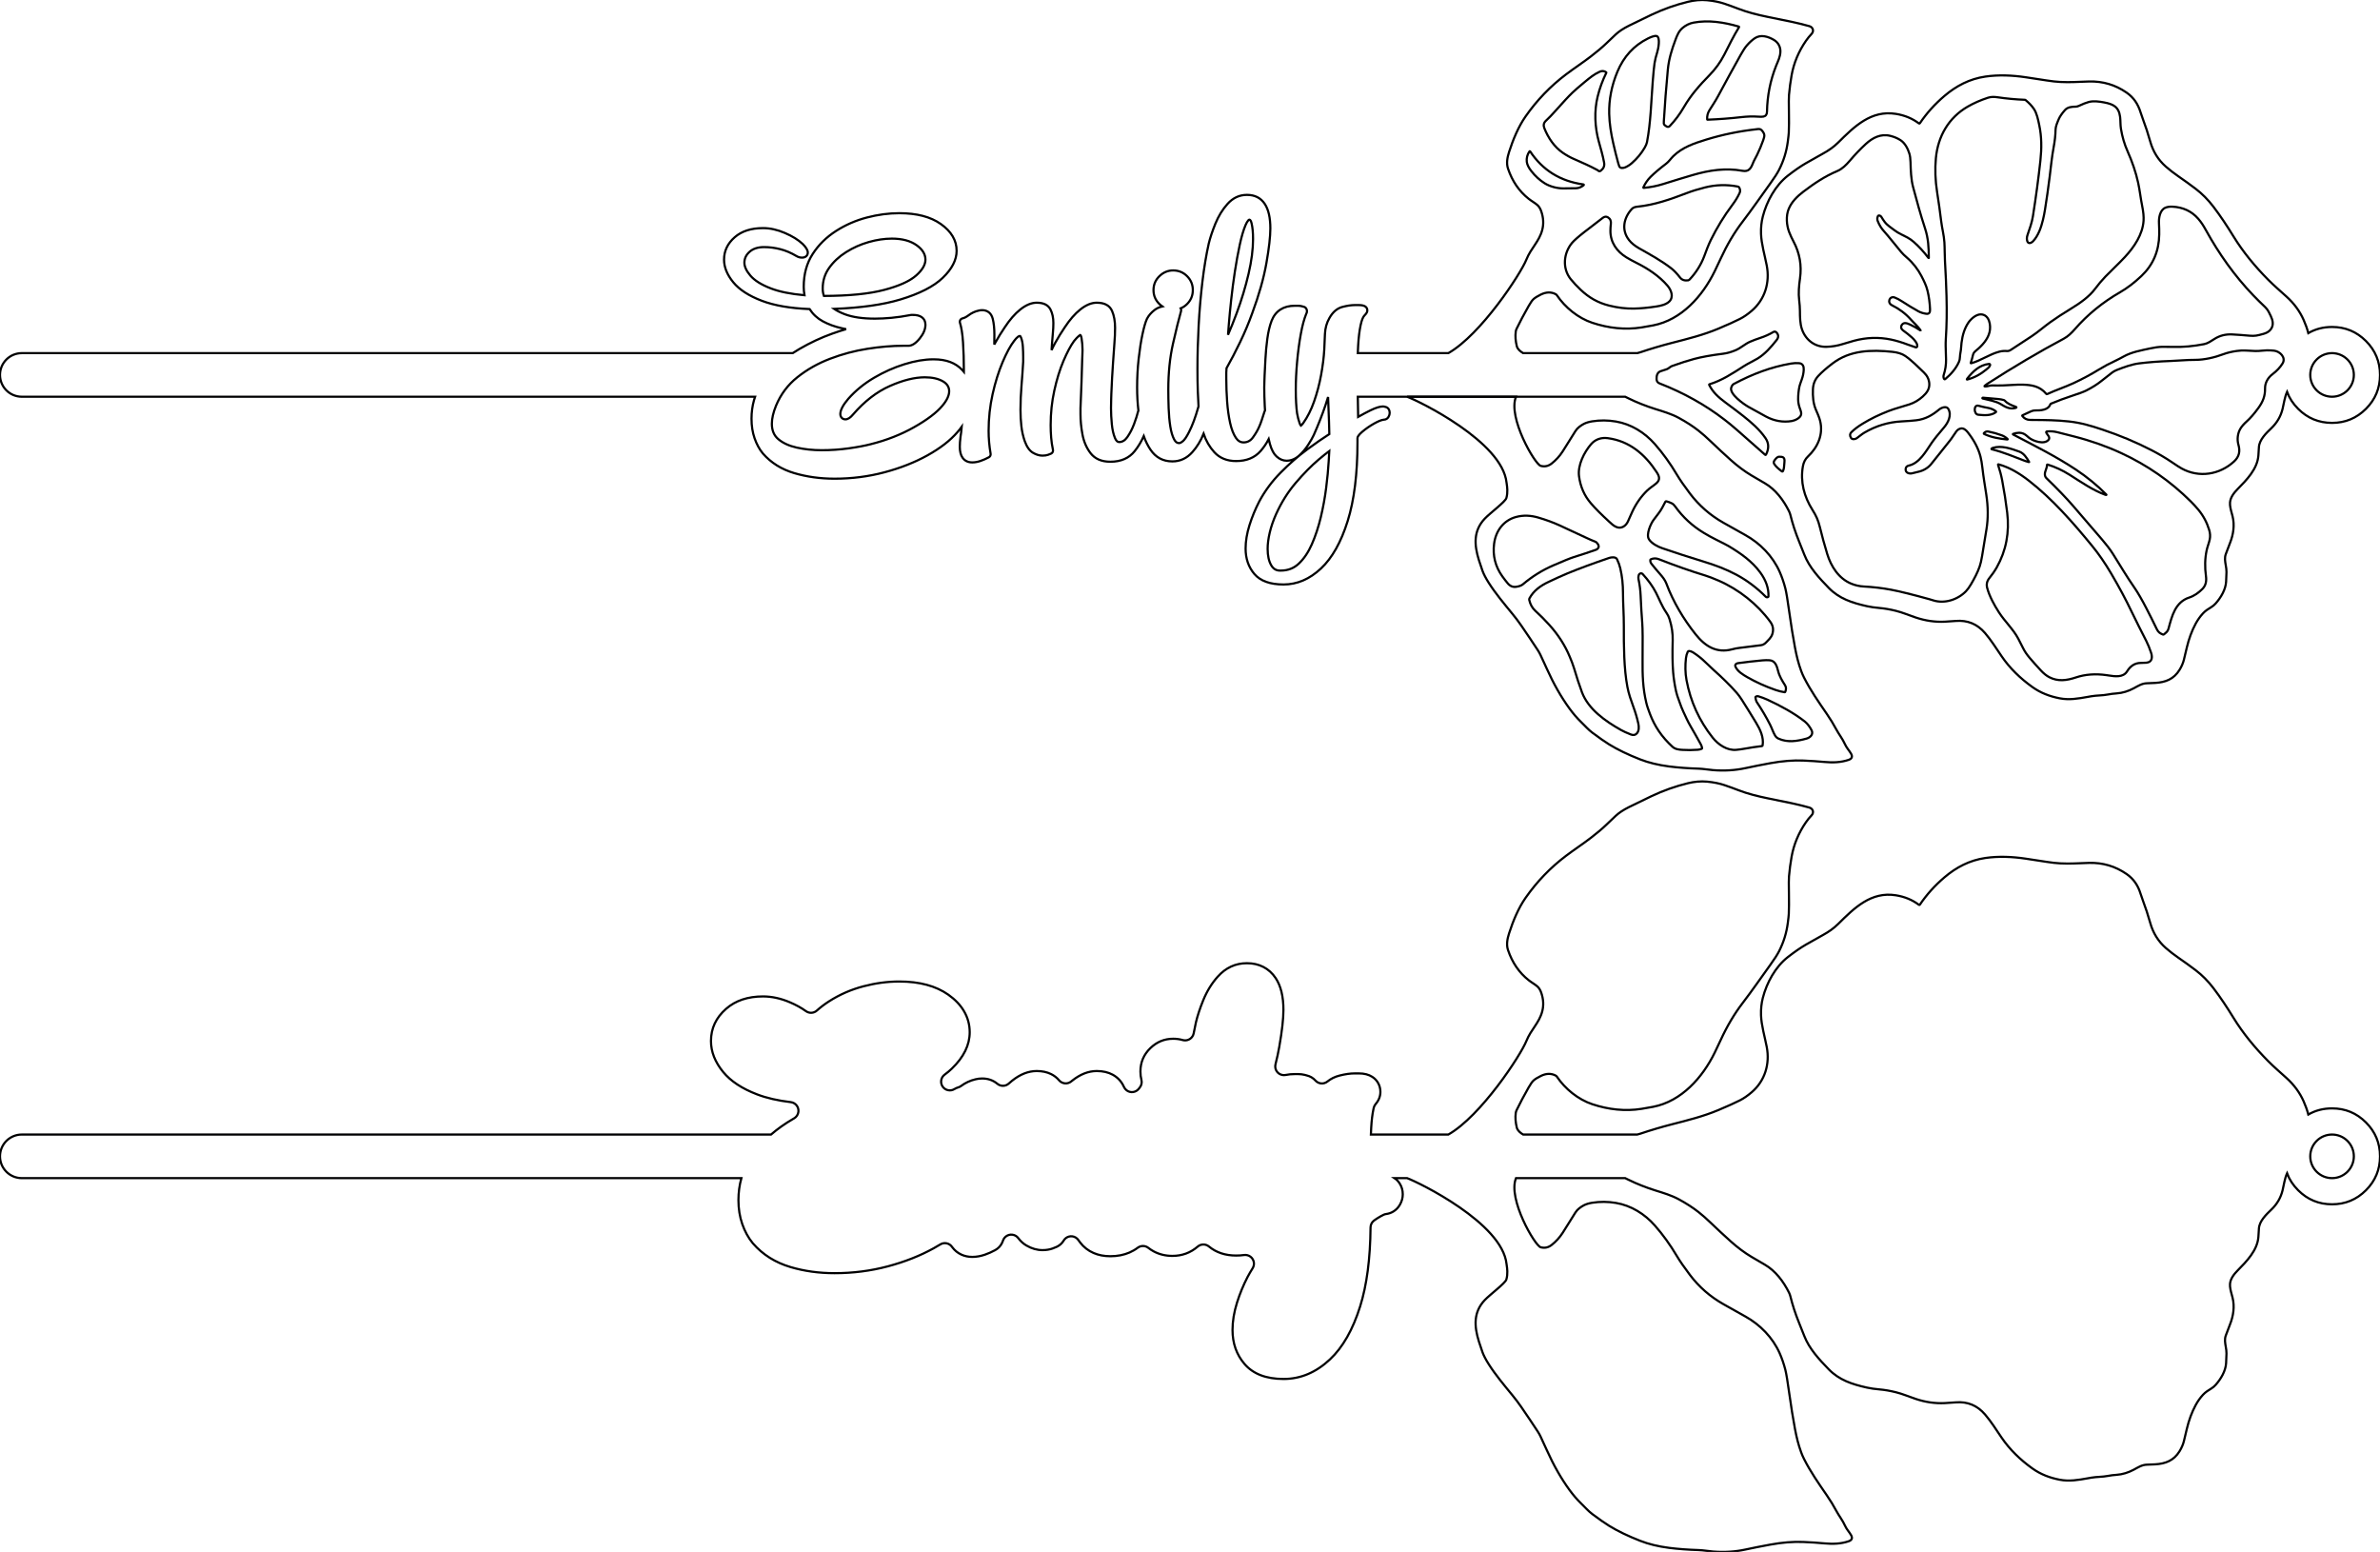 <?xml version="1.0" encoding="UTF-8" standalone="no"?>
<svg xmlns="http://www.w3.org/2000/svg" xmlns:xlink="http://www.w3.org/1999/xlink" version="1.1" width="786.24pt" height="512.603pt" viewBox="0 0 786.24 512.603">
<title>Name Flower - Cut</title>
<g>
<path d="M501.001 366.714 C500.859 367.007 500.768 367.311 500.729 367.628 C500.54 369.141 500.657 370.747 501.079 372.447 C501.329 373.453 502.299 374.229 503.171 374.741 L540.884 374.741 C541.223 374.663 541.573 374.563 541.935 374.441 C545.41 373.274 548.909 372.238 552.433 371.332 C557.409 370.053 562.694 368.751 567.624 366.676 C570.741 365.365 573.137 364.283 574.812 363.429 C576.056 362.797 577.344 361.909 578.677 360.766 C583.053 357.023 584.737 351.418 583.65 345.808 C582.99 342.384 581.868 338.686 581.759 335.295 C581.696 333.289 581.894 331.392 582.354 329.603 C583.629 324.632 586.513 319.317 590.645 316.109 C592.891 314.365 594.884 312.993 596.623 311.992 C598.419 310.956 600.309 309.89 602.295 308.793 C604.095 307.801 605.716 306.692 607.223 305.202 L607.305 305.121 C612.614 299.87 618.132 294.411 626.297 295.712 C629.219 296.177 631.769 297.235 633.948 298.886 C634.032 298.95 634.152 298.93 634.211 298.842 C636.459 295.508 639.177 292.487 642.364 289.778 C646.266 286.46 650.658 284.156 655.847 283.398 C660.23 282.76 664.765 282.963 669.166 283.613 C671.456 283.951 673.773 284.305 676.118 284.675 C677.812 284.942 679.306 285.107 680.6 285.169 C682.289 285.251 683.838 285.26 685.247 285.195 C686.813 285.123 688.439 285.064 690.124 285.018 C694.67 284.893 698.801 286.115 702.516 288.683 C704.882 290.32 706.299 292.48 707.13 295.169 C707.382 295.988 707.663 296.803 707.974 297.612 C708.805 299.792 709.594 302.208 710.342 304.859 C711.276 308.178 712.989 310.932 715.482 313.123 C716.784 314.263 718.157 315.315 719.566 316.29 C721.68 317.749 723.609 319.142 725.351 320.469 C727.491 322.098 729.432 324.053 731.172 326.333 C733.553 329.452 735.728 332.744 737.826 336.164 C741 341.334 744.984 346.146 749.264 350.46 C751.246 352.457 753.315 354.225 755.365 356.079 C757.874 358.353 759.76 360.924 761.021 363.792 C761.653 365.227 762.184 366.658 762.559 368.133 C764.893 366.779 767.506 366.101 770.4 366.101 C774.773 366.101 778.506 367.648 781.6 370.742 C784.693 373.835 786.24 377.569 786.24 381.941 C786.24 386.314 784.693 390.047 781.6 393.141 C778.506 396.235 774.773 397.781 770.4 397.781 C766.027 397.781 762.294 396.235 759.2 393.141 C757.523 391.463 756.3 389.597 755.532 387.543 C754.747 389.308 754.513 391.281 754.056 393.166 C753.452 395.65 752.192 397.762 750.353 399.526 C748.662 401.151 746.368 403.334 746.236 405.827 C746.188 406.747 746.131 407.659 746.065 408.561 C745.739 413.015 742.147 416.663 739.205 419.642 C738.043 420.819 736.848 422.338 736.695 424.028 C736.591 425.151 736.957 426.494 737.293 427.724 C737.382 428.051 737.47 428.371 737.545 428.677 C738.26 431.563 737.806 434.674 736.685 437.469 C736.182 438.719 735.715 439.951 735.282 441.164 C734.858 442.344 735.07 443.572 735.283 444.804 C735.413 445.556 735.543 446.31 735.528 447.055 C735.509 448.108 735.466 449.177 735.399 450.263 C735.239 452.851 733.7 455.446 731.958 457.411 C731.518 457.905 731.029 458.316 730.491 458.643 C729.495 459.241 728.567 459.832 727.765 460.697 C725.852 462.758 724.647 465.237 723.654 467.861 C722.667 470.47 722.131 473.343 721.451 476.042 C721.174 477.143 720.697 478.244 720.021 479.348 C718.127 482.432 715.387 483.474 711.971 483.671 C711.079 483.723 710.165 483.761 709.231 483.785 C707.562 483.833 706.277 484.703 704.884 485.45 C703.138 486.384 701.156 487.015 699.209 487.138 C698.22 487.2 697.287 487.317 696.407 487.489 C694.544 487.858 692.689 487.76 690.831 488.083 C690.459 488.148 690.09 488.214 689.723 488.279 L689.723 488.279 C686.572 488.842 683.6 489.373 680.411 488.754 C677.17 488.124 674.144 486.999 671.387 485.019 C667.406 482.163 663.97 478.85 661.239 474.858 C659.457 472.255 657.765 469.528 655.764 467.198 C653.201 464.216 649.981 462.884 646.103 463.203 C644.888 463.304 643.687 463.385 642.499 463.446 C639.285 463.611 636.048 463.143 632.785 462.041 C630.59 461.299 628.456 460.38 626.263 459.845 C624.326 459.372 622.542 459.065 620.911 458.927 C619.335 458.792 617.959 458.593 616.783 458.331 C611.816 457.223 607.597 455.836 604.149 452.301 C600.998 449.066 597.675 445.49 596.052 441.277 C594.911 438.314 593.649 435.456 592.684 432.474 C592.223 431.046 591.81 429.598 591.444 428.128 C591.345 427.733 591.199 427.342 591.006 426.952 C589.2 423.312 586.543 419.75 582.998 417.708 C581.493 416.84 580.035 415.988 578.625 415.151 C576.348 413.797 574.073 412.104 571.8 410.072 C569.606 408.109 567.393 406.056 565.163 403.91 C563.718 402.52 562.362 401.327 561.093 400.33 C559.249 398.886 557.102 397.497 554.652 396.162 C552.116 394.782 549.436 394.019 546.754 393.173 C543.827 392.249 540.702 391.028 537.978 389.678 C537.616 389.498 537.251 389.319 536.882 389.141 L500.811 389.141 C498.033 395.992 507.068 411.459 508.966 411.972 C510.277 412.327 511.482 412.076 512.582 411.218 C514 410.11 515.215 408.775 516.229 407.212 C517.679 404.974 519.006 402.737 520.433 400.508 C520.796 399.942 521.227 399.468 521.728 399.085 C522.257 398.679 522.753 398.357 523.216 398.12 C523.971 397.73 524.893 397.448 525.983 397.274 C528.565 396.863 531.18 396.881 533.827 397.33 C538.836 398.177 543.339 400.968 546.694 404.796 C549.358 407.833 551.773 411.18 553.94 414.837 C554.936 416.516 556.383 418.609 558.281 421.115 C561.291 425.09 564.987 428.314 569.37 430.787 C571.787 432.15 574.2 433.505 576.61 434.85 C581.449 437.549 585.602 441.751 587.918 446.972 C588.652 448.626 589.28 450.457 589.8 452.465 C590.108 453.657 590.556 456.368 591.142 460.597 C591.692 464.571 592.301 468.355 592.971 471.949 C593.493 474.749 594.1 477.205 595.021 479.712 C595.305 480.483 595.621 481.213 595.97 481.903 C598.093 486.111 600.753 489.919 603.489 493.895 C604.683 495.631 605.715 497.318 606.582 498.955 C607.477 500.637 608.701 502.131 609.5 503.93 C610.018 505.094 610.853 505.944 611.478 507.003 C612.076 508.012 611.814 508.707 610.691 509.089 C608.167 509.948 605.47 510.034 602.771 509.783 C600.518 509.571 598.173 509.416 595.735 509.315 C592.397 509.176 588.769 509.465 584.852 510.182 C581.872 510.728 579.138 511.269 576.65 511.807 C573.221 512.549 569.652 512.772 565.94 512.476 C564.367 512.353 562.742 512.038 561.157 511.989 C557.624 511.882 554.383 511.641 551.434 511.266 C547.833 510.805 544.636 510.029 541.844 508.936 C537.802 507.355 534.378 505.7 531.572 503.973 C530.202 503.128 528.363 501.844 526.053 500.121 C524.685 499.1 523.558 497.795 522.325 496.598 C521.001 495.313 519.717 493.819 518.474 492.117 C515.722 488.345 513.226 483.958 510.985 478.956 C510.3 477.428 509.605 475.92 508.901 474.431 C508.647 473.892 508.351 473.365 508.012 472.848 C506.38 470.352 504.553 467.635 502.532 464.696 C501.65 463.415 500.669 462.117 499.59 460.801 C496.904 457.534 494.009 454.065 491.846 450.664 C490.846 449.094 490.141 447.739 489.729 446.599 C489.313 445.446 488.921 444.276 488.552 443.088 C486.966 437.988 486.751 433.393 490.482 429.427 C492.196 427.604 497.27 423.862 497.634 422.604 C498.176 420.73 497.887 418.836 497.745 417.907 C497.72 417.74 497.699 417.604 497.689 417.505 C496.28 403.997 468.765 390.59 464.85 389.141 L460.68 389.141 C461.374 389.602 461.961 390.217 462.441 390.986 C463.086 392.018 463.408 393.184 463.408 394.485 C463.408 395.672 463.094 396.815 462.467 397.912 C461.918 398.874 461.189 399.628 460.282 400.174 C459.557 400.611 458.775 400.883 457.936 400.991 C457.654 401.027 457.378 401.105 457.119 401.222 C456.83 401.352 456.488 401.528 456.094 401.75 C455.335 402.175 454.62 402.633 453.947 403.123 C453.21 403.66 452.77 404.514 452.762 405.426 C452.674 415.782 451.529 424.474 449.327 431.503 C446.914 439.208 443.586 445.048 439.343 449.023 C434.751 453.326 429.647 455.477 424.032 455.477 C418.254 455.477 413.945 453.815 411.104 450.491 C408.48 447.421 407.168 443.685 407.168 439.285 C407.168 436.414 407.662 433.406 408.65 430.262 C409.565 427.352 410.724 424.534 412.129 421.808 C412.652 420.827 413.209 419.868 413.802 418.93 C414.165 418.357 414.313 417.673 414.221 417.001 C414.006 415.425 412.554 414.322 410.978 414.538 C410.141 414.652 409.266 414.709 408.352 414.709 C404.777 414.709 401.784 413.713 399.374 411.72 C398.292 410.826 396.723 410.842 395.659 411.758 C393.288 413.8 390.5 414.821 387.296 414.821 C385.026 414.821 382.967 414.323 381.118 413.326 C380.496 412.992 379.909 412.606 379.355 412.171 C378.326 411.362 376.882 411.349 375.838 412.138 C375.019 412.757 374.125 413.277 373.156 413.699 C371.266 414.522 369.147 414.933 366.8 414.933 C364.747 414.933 362.901 414.577 361.261 413.863 C359.487 413.092 358.01 411.937 356.828 410.397 C356.629 410.137 356.437 409.872 356.253 409.602 C356.017 409.256 355.708 408.966 355.348 408.751 C353.982 407.937 352.214 408.384 351.4 409.75 C350.876 410.629 350.137 411.307 349.185 411.783 C348.849 411.951 348.378 412.145 347.771 412.366 C346.76 412.733 345.636 412.917 344.4 412.917 C342.598 412.917 340.826 412.409 339.083 411.392 C338.052 410.791 337.151 409.976 336.38 408.948 C336.025 408.474 335.531 408.121 334.967 407.937 C334.24 407.701 333.45 407.763 332.769 408.11 C332.088 408.456 331.573 409.059 331.337 409.786 C331.258 410.031 331.159 410.276 331.04 410.52 C330.534 411.566 329.77 412.368 328.749 412.925 C327.665 413.516 326.552 414.01 325.411 414.407 C323.974 414.907 322.575 415.157 321.216 415.157 C319.894 415.157 318.683 414.904 317.583 414.398 C316.393 413.85 315.397 413.042 314.596 411.973 C314.556 411.92 314.517 411.867 314.479 411.813 C313.599 410.581 311.916 410.24 310.627 411.033 C309.932 411.459 309.214 411.879 308.471 412.291 C303.972 414.786 298.911 416.782 293.288 418.278 C287.64 419.782 281.779 420.533 275.704 420.533 C270.549 420.533 265.703 419.861 261.167 418.517 C256.124 417.023 251.988 414.424 248.759 410.72 C248.722 410.677 248.687 410.636 248.655 410.597 C247.198 408.827 246.045 406.72 245.197 404.276 C244.362 401.87 243.944 399.241 243.944 396.389 C243.944 393.886 244.269 391.47 244.918 389.141 L7.2 389.141 C3.224 389.141 0 385.918 0 381.941 C0 377.965 3.224 374.741 7.2 374.741 L254.712 374.741 C256.908 372.851 259.315 371.146 261.934 369.625 L262.334 369.394 C263.122 368.94 263.649 368.14 263.755 367.237 C263.942 365.658 262.813 364.226 261.234 364.039 C256.966 363.534 253.266 362.684 250.132 361.487 C245.125 359.576 241.383 357.109 238.905 354.086 C236.217 350.806 234.872 347.398 234.872 343.861 C234.872 339.677 236.537 336.128 239.866 333.215 C242.982 330.489 247.051 329.125 252.073 329.125 C254.982 329.125 257.955 329.776 260.991 331.077 C263.004 331.94 264.753 332.908 266.239 333.983 C267.337 334.777 268.84 334.698 269.849 333.793 C271.07 332.699 272.397 331.691 273.83 330.771 C277.336 328.521 281.139 326.856 285.24 325.776 C289.24 324.724 293.193 324.197 297.096 324.197 C303.773 324.197 309.168 325.649 313.282 328.553 C315.531 330.141 317.25 331.94 318.436 333.95 C319.708 336.106 320.344 338.439 320.344 340.949 C320.345 345.182 318.369 349.197 314.417 352.993 C313.711 353.671 312.93 354.324 312.073 354.953 C310.862 355.843 310.538 357.514 311.329 358.791 C311.732 359.44 312.375 359.903 313.119 360.078 C313.862 360.253 314.645 360.125 315.294 359.723 C315.681 359.484 316.108 359.295 316.577 359.157 C316.9 359.062 317.205 358.911 317.476 358.711 C318.912 357.65 320.475 356.92 322.165 356.521 C322.193 356.515 322.221 356.508 322.248 356.5 C322.924 356.32 323.662 356.229 324.464 356.229 C326.404 356.229 328.077 356.813 329.483 357.979 C330.587 358.896 332.198 358.86 333.26 357.894 C333.615 357.571 333.974 357.264 334.338 356.973 C337.011 354.835 339.73 353.765 342.496 353.765 C344.29 353.765 345.866 354.099 347.222 354.768 C348.273 355.286 349.15 355.967 349.854 356.811 C350.869 358.028 352.677 358.196 353.9 357.186 C353.986 357.115 354.074 357.044 354.162 356.973 C356.835 354.835 359.555 353.765 362.32 353.765 C364.342 353.765 366.096 354.169 367.582 354.976 C369.27 355.892 370.51 357.24 371.302 359.019 C371.496 359.456 371.797 359.838 372.176 360.13 C373.436 361.101 375.244 360.866 376.215 359.605 C376.307 359.486 376.401 359.368 376.499 359.25 C377.087 358.542 377.301 357.595 377.075 356.702 C376.853 355.83 376.743 354.902 376.743 353.919 C376.743 350.886 377.838 348.312 380.028 346.198 C382.165 344.135 384.675 343.103 387.559 343.103 C388.678 343.103 389.728 343.246 390.707 343.53 C390.797 343.556 390.888 343.578 390.98 343.595 C392.544 343.887 394.049 342.857 394.341 341.294 C394.58 340.019 394.828 338.806 395.086 337.654 C395.614 335.453 396.415 333.032 397.488 330.39 C398.695 327.418 400.293 324.82 402.28 322.596 C404.929 319.632 408.148 318.149 411.936 318.149 C413.928 318.149 415.722 318.555 417.318 319.366 C418.976 320.209 420.346 321.445 421.426 323.076 C423.131 325.648 423.984 329.142 423.984 333.557 C423.984 336.487 423.527 340.552 422.614 345.754 C422.289 347.608 421.872 349.534 421.365 351.532 C421.258 351.953 421.248 352.393 421.335 352.818 C421.654 354.377 423.175 355.381 424.734 355.062 C425.676 354.87 426.674 354.773 427.728 354.773 L428.792 354.773 C429.575 354.773 430.332 354.865 431.064 355.048 C431.167 355.074 431.269 355.102 431.371 355.134 C431.445 355.158 431.521 355.178 431.598 355.195 C432.793 355.465 433.78 356.036 434.558 356.907 C435.579 358.051 437.318 358.194 438.512 357.232 C439.657 356.31 440.969 355.659 442.449 355.28 C444.348 354.793 446.049 354.549 447.552 354.549 L448.896 354.549 C450.672 354.549 452.148 354.926 453.325 355.679 C454.205 356.242 454.881 356.976 455.352 357.882 C455.795 358.731 456.016 359.658 456.016 360.661 C456.016 362.119 455.492 363.456 454.445 364.674 C454.151 365.016 453.942 365.421 453.833 365.858 C453.795 366.01 453.756 366.184 453.714 366.379 C453.361 368.05 453.117 370.073 452.983 372.447 C452.941 373.203 452.905 373.968 452.875 374.741 L478.469 374.741 C489.257 368.594 502.375 348.54 504.252 343.826 C505.747 340.07 508.492 337.891 509.495 334.001 C510 332.037 509.885 329.998 509.15 327.885 C508.835 326.975 508.404 326.284 507.856 325.809 C507.074 325.13 505.945 324.505 505.017 323.774 C501.863 321.289 499.584 317.967 498.179 313.809 C497.564 311.989 497.966 310.048 498.535 308.272 C499.828 304.237 501.605 299.954 503.95 296.598 C507.724 291.194 512.206 286.539 517.398 282.632 C520.115 280.589 522.929 278.748 525.598 276.699 C527.6 275.163 529.289 273.734 530.665 272.413 C531.686 271.434 532.71 270.46 533.738 269.491 C534.809 268.483 536.275 267.515 538.135 266.586 C540.683 265.315 543.17 264.108 545.596 262.963 C549.494 261.121 553.509 259.697 557.642 258.69 C559.634 258.205 561.853 257.971 563.95 258.176 C566.146 258.391 568.053 258.774 569.672 259.324 C571.256 259.863 572.829 260.434 574.392 261.038 C577.376 262.192 580.7 263.006 583.918 263.672 C586.675 264.241 589.264 264.771 591.684 265.259 C593.682 265.661 595.709 266.2 597.676 266.726 C598.932 267.063 599.356 268.365 598.45 269.313 C597.774 270.022 597.159 270.779 596.603 271.586 C594.177 275.103 592.597 278.893 591.862 282.956 C591.476 285.096 591.188 287.276 590.999 289.495 C590.929 290.327 590.921 292.159 590.975 294.991 C591.029 297.786 591.015 300.08 590.932 301.876 C590.907 302.416 590.8 303.408 590.611 304.849 C590.177 308.159 589.231 311.221 587.706 314.224 C587.154 315.307 586.183 316.812 584.794 318.736 C581.813 322.866 578.816 327.227 575.648 331.359 C572.947 334.883 570.548 338.926 568.451 343.487 C567.803 344.895 567.138 346.297 566.457 347.692 C562.427 355.937 555.483 363.749 546.148 365.574 C544.917 365.815 543.631 366.041 542.288 366.253 C536.86 367.116 531.347 366.49 526.029 364.722 C521.333 363.161 517.029 359.638 514.338 355.643 C514.231 355.483 514.09 355.358 513.918 355.266 C512.432 354.479 510.805 354.518 509.039 355.382 C507.959 355.91 507.155 356.408 506.627 356.875 C506.193 357.256 505.648 358.026 504.99 359.185 C503.461 361.872 502.131 364.381 501.001 366.714 Z " fill="none" stroke="#000001" stroke-width="0.72" />
<path d="M777.6 381.941 C777.6 385.915 774.374 389.141 770.4 389.141 C766.426 389.141 763.2 385.915 763.2 381.941 C763.2 377.968 766.426 374.741 770.4 374.741 C774.374 374.741 777.6 377.968 777.6 381.941 Z " fill="none" stroke="#000000" stroke-width="0.72" />
<path d="M501.001 108.613 C500.859 108.906 500.768 109.21 500.729 109.526 C500.54 111.04 500.657 112.646 501.079 114.346 C501.329 115.352 502.299 116.127 503.171 116.64 L540.884 116.64 C541.223 116.562 541.573 116.462 541.935 116.34 C545.41 115.173 548.909 114.137 552.433 113.231 C557.409 111.952 562.694 110.65 567.624 108.575 C570.741 107.264 573.137 106.182 574.812 105.328 C576.056 104.695 577.344 103.808 578.677 102.664 C583.053 98.921 584.737 93.317 583.65 87.707 C582.99 84.283 581.868 80.584 581.759 77.194 C581.696 75.188 581.894 73.291 582.354 71.502 C583.629 66.531 586.513 61.216 590.645 58.008 C592.891 56.264 594.884 54.891 596.623 53.891 C598.419 52.855 600.309 51.788 602.295 50.692 C604.095 49.7 605.716 48.59 607.223 47.101 L607.305 47.02 C612.614 41.768 618.132 36.309 626.297 37.611 C629.219 38.076 631.769 39.134 633.948 40.784 C634.032 40.848 634.152 40.829 634.211 40.741 C636.459 37.407 639.177 34.386 642.364 31.676 C646.266 28.359 650.658 26.055 655.847 25.296 C660.23 24.659 664.765 24.861 669.166 25.511 C671.456 25.85 673.773 26.204 676.118 26.573 C677.812 26.841 679.306 27.006 680.6 27.068 C682.289 27.15 683.838 27.158 685.247 27.094 C686.813 27.021 688.439 26.962 690.124 26.916 C694.67 26.792 698.801 28.013 702.516 30.581 C704.882 32.219 706.299 34.378 707.13 37.067 C707.382 37.887 707.663 38.702 707.974 39.511 C708.805 41.691 709.594 44.106 710.342 46.757 C711.276 50.076 712.989 52.831 715.482 55.021 C716.784 56.162 718.157 57.214 719.566 58.189 C721.68 59.648 723.609 61.041 725.351 62.368 C727.491 63.997 729.432 65.952 731.172 68.232 C733.553 71.351 735.728 74.642 737.826 78.063 C741 83.233 744.984 88.045 749.264 92.359 C751.246 94.355 753.315 96.124 755.365 97.978 C757.874 100.251 759.76 102.822 761.021 105.691 C761.653 107.126 762.184 108.557 762.559 110.032 C764.893 108.677 767.506 108 770.4 108 C774.773 108 778.506 109.547 781.6 112.64 C784.693 115.734 786.24 119.467 786.24 123.84 C786.24 128.213 784.693 131.946 781.6 135.04 C778.506 138.133 774.773 139.68 770.4 139.68 C766.027 139.68 762.294 138.133 759.2 135.04 C757.523 133.362 756.3 131.496 755.532 129.442 C754.747 131.206 754.513 133.18 754.056 135.065 C753.452 137.549 752.192 139.661 750.353 141.425 C748.662 143.05 746.368 145.233 746.236 147.725 C746.188 148.646 746.131 149.557 746.065 150.459 C745.739 154.914 742.147 158.562 739.205 161.541 C738.043 162.718 736.848 164.237 736.695 165.927 C736.591 167.05 736.957 168.393 737.293 169.622 C737.382 169.95 737.47 170.27 737.545 170.575 C738.26 173.462 737.806 176.572 736.685 179.367 C736.182 180.618 735.715 181.85 735.282 183.062 C734.858 184.243 735.07 185.471 735.283 186.703 C735.413 187.455 735.543 188.209 735.528 188.954 C735.509 190.007 735.466 191.076 735.399 192.161 C735.239 194.75 733.7 197.344 731.958 199.31 C731.518 199.804 731.029 200.215 730.491 200.542 C729.495 201.14 728.567 201.731 727.765 202.596 C725.852 204.657 724.647 207.135 723.654 209.76 C722.667 212.369 722.131 215.242 721.451 217.941 C721.174 219.041 720.697 220.143 720.021 221.247 C718.127 224.331 715.387 225.373 711.971 225.57 C711.079 225.621 710.165 225.66 709.231 225.684 C707.562 225.732 706.277 226.602 704.884 227.348 C703.138 228.283 701.156 228.914 699.209 229.036 C698.22 229.098 697.287 229.215 696.407 229.388 C694.544 229.757 692.689 229.659 690.831 229.982 C690.459 230.047 690.09 230.113 689.723 230.178 L689.723 230.178 C686.572 230.741 683.6 231.271 680.411 230.652 C677.17 230.023 674.144 228.898 671.387 226.918 C667.406 224.062 663.97 220.749 661.239 216.757 C659.457 214.153 657.765 211.427 655.764 209.097 C653.201 206.114 649.981 204.783 646.103 205.102 C644.888 205.203 643.687 205.284 642.499 205.345 C639.285 205.51 636.048 205.042 632.785 203.94 C630.59 203.197 628.456 202.279 626.263 201.744 C624.326 201.27 622.542 200.964 620.911 200.825 C619.335 200.69 617.959 200.492 616.783 200.23 C611.816 199.122 607.597 197.735 604.149 194.199 C600.998 190.965 597.675 187.389 596.052 183.176 C594.911 180.213 593.649 177.355 592.684 174.372 C592.223 172.945 591.81 171.496 591.444 170.026 C591.345 169.632 591.199 169.24 591.006 168.851 C589.2 165.21 586.543 161.648 582.998 159.606 C581.493 158.739 580.035 157.887 578.625 157.05 C576.348 155.696 574.073 154.003 571.8 151.971 C569.606 150.008 567.393 147.954 565.163 145.809 C563.718 144.419 562.362 143.225 561.093 142.229 C559.249 140.785 557.102 139.395 554.652 138.061 C552.116 136.681 549.436 135.918 546.754 135.071 C543.827 134.147 540.702 132.927 537.978 131.577 C537.616 131.397 537.251 131.218 536.882 131.04 L448.549 131.04 C448.552 131.188 448.556 131.336 448.56 131.484 C448.624 134.043 448.661 136.114 448.67 137.695 C450.17 136.847 451.518 136.131 452.717 135.546 C454.477 134.686 455.854 134.256 456.848 134.256 C457.123 134.256 457.365 134.297 457.573 134.38 C457.591 134.383 457.61 134.386 457.628 134.39 C458.13 134.49 458.514 134.752 458.778 135.174 C458.985 135.505 459.088 135.909 459.088 136.384 C459.088 136.806 458.964 137.234 458.716 137.668 C458.362 138.288 457.833 138.607 457.13 138.623 C456.397 138.695 455.347 139.114 453.98 139.881 C452.513 140.704 451.173 141.633 449.959 142.668 C449.403 143.142 448.996 143.574 448.736 143.963 C448.544 144.251 448.448 144.487 448.448 144.672 L448.448 146.016 C448.448 156.509 447.367 165.207 445.205 172.111 C443.018 179.093 440.08 184.312 436.39 187.769 C432.628 191.294 428.508 193.056 424.032 193.056 C419.581 193.056 416.367 191.899 414.389 189.584 C412.455 187.321 411.488 184.521 411.488 181.184 C411.488 178.755 411.916 176.179 412.772 173.456 C413.612 170.782 414.684 168.179 415.988 165.649 C417.831 162.193 420.191 159.008 423.067 156.093 C425.908 153.214 428.845 150.656 431.879 148.419 C434.649 146.376 437.072 144.697 439.148 143.383 C439.136 142.418 439.101 141.051 439.041 139.282 L438.761 131.781 C438.752 131.566 438.743 131.351 438.734 131.136 C438.479 131.999 438.207 132.86 437.917 133.718 C436.823 136.962 435.522 140.282 434.012 143.679 C433.615 144.551 432.992 145.645 432.14 146.96 C431.264 148.314 430.266 149.491 429.146 150.491 C427.888 151.614 426.519 152.176 425.04 152.176 C423.855 152.176 422.747 151.707 421.715 150.768 C420.809 149.954 420.085 148.604 419.54 146.719 C419.386 146.186 419.243 145.629 419.111 145.05 C418.369 146.472 417.492 147.766 416.478 148.934 C414.537 151.17 411.829 152.288 408.352 152.288 C405.335 152.288 402.931 151.308 401.141 149.347 C399.584 147.642 398.407 145.617 397.609 143.272 C396.686 145.585 395.449 147.608 393.898 149.339 C392.07 151.38 389.87 152.4 387.296 152.4 C384.21 152.4 381.791 151.096 380.038 148.489 C379.169 147.194 378.437 145.713 377.843 144.045 C377.029 145.873 376.029 147.529 374.843 149.012 C372.976 151.345 370.295 152.512 366.8 152.512 C363.893 152.512 361.712 151.563 360.255 149.666 C358.914 147.918 358.021 145.835 357.578 143.418 C357.155 141.111 356.944 138.916 356.944 136.832 L356.944 134.816 C356.944 134.801 356.944 134.787 356.945 134.772 L357.281 126.214 L357.504 118.783 C357.505 118.386 357.524 117.918 357.563 117.376 C357.598 116.88 357.616 116.309 357.616 115.664 C357.616 114.307 357.509 112.987 357.295 111.704 C357.214 111.219 357.101 110.882 356.956 110.696 C356.93 110.663 356.902 110.641 356.873 110.631 C356.861 110.636 356.848 110.643 356.834 110.65 C356.711 110.715 356.559 110.823 356.379 110.975 C355.951 111.337 355.427 111.897 354.807 112.652 C353.669 114.224 352.504 116.419 351.311 119.236 C350.106 122.085 349.1 125.343 348.294 129.009 C347.49 132.663 347.088 136.465 347.088 140.416 C347.088 141.804 347.143 143.174 347.252 144.525 C347.36 145.86 347.559 147.213 347.848 148.585 C347.953 149.084 347.708 149.59 347.253 149.818 C347.065 149.912 346.746 150.041 346.295 150.205 C345.76 150.399 345.129 150.496 344.4 150.496 C343.377 150.496 342.33 150.184 341.26 149.559 C340.13 148.901 339.22 147.619 338.527 145.714 C337.976 144.141 337.603 142.472 337.407 140.708 C337.216 138.987 337.12 137.209 337.12 135.376 C337.12 132.732 337.233 130.05 337.46 127.331 C337.682 124.664 337.867 122.034 338.016 119.44 L338.016 117.792 C338.016 116.844 337.979 115.765 337.906 114.556 C337.838 113.431 337.654 112.452 337.354 111.619 C337.196 111.18 337.043 110.96 336.896 110.96 C336.737 110.96 336.524 111.061 336.258 111.264 C335.877 111.553 335.457 112.01 334.998 112.632 C334.993 112.639 334.987 112.646 334.982 112.653 C333.772 114.219 332.514 116.544 331.207 119.629 C329.89 122.74 328.79 126.26 327.909 130.189 C327.031 134.103 326.592 138.147 326.592 142.32 C326.592 144.795 326.811 147.308 327.248 149.859 C327.329 150.331 327.101 150.802 326.68 151.031 C325.805 151.509 324.909 151.907 323.992 152.226 C323.014 152.566 322.089 152.736 321.216 152.736 C319.835 152.736 318.78 152.251 318.052 151.28 C317.399 150.409 317.072 149.177 317.072 147.584 C317.072 147.109 317.092 146.597 317.131 146.048 C317.17 145.506 317.228 144.926 317.305 144.309 C317.307 144.29 317.31 144.272 317.313 144.253 C317.462 143.409 317.594 142.31 317.71 140.955 C317.285 141.55 316.819 142.137 316.313 142.715 C313.912 145.504 310.599 148.069 306.376 150.411 C302.188 152.734 297.455 154.597 292.177 156.002 C286.893 157.409 281.402 158.112 275.704 158.112 C270.967 158.112 266.53 157.499 262.394 156.274 C258.154 155.018 254.694 152.852 252.012 149.776 C252.005 149.768 251.999 149.76 251.992 149.752 C250.861 148.379 249.957 146.715 249.278 144.759 C248.602 142.811 248.264 140.654 248.264 138.288 C248.264 136.169 248.541 134.124 249.093 132.153 C249.201 131.778 249.319 131.407 249.446 131.04 L7.2 131.04 C3.224 131.04 0 127.816 0 123.84 C0 119.864 3.224 116.64 7.2 116.64 L261.874 116.64 C262.599 116.162 263.344 115.7 264.11 115.255 C267.641 113.205 271.212 111.534 274.823 110.241 C276.458 109.656 278.021 109.149 279.51 108.719 C279.041 108.62 278.57 108.518 278.095 108.414 C275.79 107.906 273.695 107.142 271.811 106.121 C270.017 105.149 268.563 103.805 267.449 102.089 C261.027 101.827 255.769 100.914 251.673 99.35 C247.381 97.712 244.239 95.677 242.246 93.246 C240.21 90.762 239.192 88.267 239.192 85.76 C239.192 82.883 240.365 80.418 242.711 78.365 C245.013 76.351 248.133 75.344 252.073 75.344 C254.391 75.344 256.797 75.878 259.29 76.947 C261.764 78.007 263.721 79.217 265.162 80.578 C265.169 80.585 265.177 80.592 265.184 80.6 C266.299 81.715 266.857 82.651 266.857 83.408 C266.857 83.979 266.635 84.423 266.191 84.739 C265.866 84.972 265.453 85.088 264.953 85.088 C264.298 85.088 263.695 84.923 263.144 84.592 C261.371 83.529 259.586 82.768 257.788 82.309 C255.975 81.847 254.181 81.616 252.408 81.616 C250.378 81.616 248.779 82.137 247.61 83.18 C246.478 84.189 245.913 85.385 245.913 86.768 C245.913 88.061 246.57 89.481 247.885 91.026 C249.256 92.636 251.496 94.042 254.604 95.243 C257.475 96.352 261.194 97.11 265.763 97.516 C265.596 96.585 265.512 95.653 265.512 94.72 C265.512 90.541 266.506 86.922 268.493 83.862 C270.447 80.853 273.004 78.334 276.163 76.305 C279.287 74.3 282.679 72.816 286.339 71.853 C289.98 70.895 293.565 70.416 297.096 70.416 C302.859 70.416 307.423 71.604 310.79 73.981 C314.28 76.444 316.024 79.4 316.024 82.848 C316.024 85.854 314.491 88.83 311.424 91.776 C308.457 94.626 303.789 97.01 297.42 98.928 C291.722 100.644 284.432 101.677 275.55 102.025 C276.543 102.693 277.734 103.287 279.122 103.807 C281.683 104.768 284.987 105.248 289.032 105.248 C290.715 105.248 292.548 105.156 294.529 104.973 C296.508 104.79 298.637 104.477 300.916 104.036 C300.986 104.023 301.057 104.016 301.128 104.016 L301.576 104.016 C302.821 104.016 303.792 104.261 304.489 104.752 C305.31 105.33 305.72 106.167 305.72 107.264 C305.72 108.722 305.097 110.226 303.849 111.775 C302.542 113.397 301.299 114.208 300.12 114.208 L298.44 114.208 C294.765 114.208 290.81 114.54 286.574 115.203 C282.358 115.862 278.233 116.962 274.2 118.502 C270.201 120.029 266.605 122.063 263.41 124.605 C260.275 127.098 257.925 130.231 256.358 134.006 C255.442 136.26 254.985 138.247 254.985 139.968 C254.985 142.16 255.692 143.853 257.107 145.048 C258.647 146.348 260.671 147.277 263.179 147.835 C265.787 148.414 268.544 148.704 271.448 148.704 C274.458 148.704 277.412 148.502 280.31 148.099 C283.217 147.694 285.66 147.235 287.641 146.721 C292.918 145.402 297.715 143.517 302.031 141.066 C306.32 138.631 309.393 136.306 311.252 134.09 C312.791 132.283 313.56 130.658 313.56 129.216 C313.56 127.852 312.886 126.773 311.538 125.982 C309.995 125.077 307.982 124.624 305.496 124.624 C302.145 124.624 298.301 125.582 293.965 127.497 C289.642 129.406 285.595 132.534 281.825 136.882 C280.933 137.969 280.087 138.512 279.288 138.512 C278.752 138.512 278.325 138.322 278.008 137.941 C277.742 137.621 277.608 137.214 277.608 136.72 C277.608 136.087 277.838 135.335 278.297 134.462 C278.709 133.681 279.351 132.774 280.225 131.741 C280.231 131.734 280.236 131.728 280.242 131.721 C282.635 129.02 285.469 126.705 288.745 124.779 C291.992 122.868 295.337 121.378 298.78 120.307 C302.248 119.228 305.42 118.688 308.296 118.688 L308.52 118.688 C312.579 118.688 315.709 119.871 317.909 122.237 C318.085 122.427 318.254 122.619 318.415 122.814 C318.416 122.633 318.416 122.453 318.416 122.272 C318.416 119.011 318.323 115.955 318.138 113.105 C317.958 110.321 317.62 108.151 317.125 106.596 C317.112 106.556 317.102 106.516 317.094 106.476 C317.035 106.184 317.095 105.882 317.26 105.635 C317.425 105.388 317.681 105.216 317.972 105.158 C318.553 105.042 319.223 104.698 319.984 104.128 C320.996 103.369 322.094 102.859 323.28 102.597 C323.606 102.498 324.001 102.448 324.464 102.448 C325.37 102.448 326.128 102.703 326.737 103.213 C327.324 103.705 327.732 104.405 327.959 105.312 C328.317 106.746 328.496 108.479 328.496 110.512 C328.496 111.481 328.486 112.575 328.467 113.794 C328.56 113.618 328.654 113.444 328.748 113.274 C329.735 111.489 330.795 109.766 331.928 108.106 C333.561 105.617 335.264 103.664 337.036 102.245 C338.921 100.738 340.741 99.984 342.496 99.984 C344.742 99.984 346.25 100.727 347.019 102.213 C347.662 103.457 347.984 104.954 347.984 106.704 C347.984 107.785 347.926 108.923 347.811 110.116 C347.7 111.262 347.607 112.39 347.533 113.499 L347.389 115.642 C347.77 114.8 348.164 114.011 348.572 113.274 C349.559 111.489 350.619 109.766 351.752 108.106 C353.385 105.617 355.088 103.664 356.86 102.245 C358.745 100.738 360.565 99.984 362.32 99.984 C364.901 99.984 366.588 100.9 367.38 102.731 C368.039 104.255 368.368 106.101 368.368 108.272 C368.368 109.11 368.349 109.966 368.311 110.841 C368.273 111.714 368.216 112.602 368.141 113.503 L367.693 119.831 C367.47 122.987 367.285 126.384 367.136 130.024 C367.135 130.345 367.116 130.95 367.079 131.839 C367.042 132.719 367.024 133.711 367.024 134.816 C367.024 136.497 367.116 138.271 367.299 140.139 C367.474 141.932 367.821 143.448 368.338 144.689 C368.706 145.574 369.164 146.016 369.712 146.016 C370.743 146.016 371.632 145.484 372.38 144.42 C373.294 143.118 374.052 141.654 374.653 140.028 C375.272 138.355 375.687 137.056 375.901 136.132 C375.909 136.098 375.918 136.063 375.929 136.03 C375.976 135.891 376.025 135.759 376.076 135.633 C375.791 133.158 375.648 130.608 375.648 127.984 C375.648 124.732 375.818 121.573 376.159 118.508 C376.499 115.447 376.916 112.76 377.409 110.447 C377.911 108.088 378.404 106.385 378.887 105.339 C378.892 105.328 378.897 105.318 378.902 105.307 C379.426 104.26 380.259 103.292 381.4 102.404 C382.126 101.84 382.989 101.444 383.988 101.218 C383.657 100.991 383.337 100.729 383.029 100.432 C381.718 99.166 381.063 97.628 381.063 95.818 C381.063 94.008 381.718 92.47 383.029 91.204 C384.328 89.949 385.838 89.322 387.559 89.322 C389.361 89.322 390.895 89.954 392.159 91.218 C393.423 92.482 394.055 94.015 394.055 95.818 C394.055 97.621 393.423 99.154 392.159 100.418 C391.52 101.057 390.812 101.534 390.035 101.85 C390.046 101.868 390.057 101.886 390.067 101.904 C390.211 102.164 390.246 102.47 390.165 102.756 C389.424 105.349 388.533 108.95 387.492 113.559 C386.465 118.107 385.952 123.139 385.952 128.656 C385.952 130.585 385.989 132.644 386.063 134.834 C386.136 136.991 386.319 138.999 386.61 140.858 C386.89 142.639 387.317 144.071 387.893 145.155 C388.317 145.953 388.827 146.352 389.424 146.352 L389.536 146.352 C389.861 146.352 390.274 146.141 390.775 145.719 C391.366 145.221 392.04 144.215 392.797 142.701 C393.879 140.609 394.894 137.889 395.842 134.54 C395.869 134.424 395.899 134.314 395.934 134.209 C395.833 132.614 395.754 130.944 395.697 129.197 C395.622 126.907 395.584 124.487 395.584 121.936 C395.584 117.287 395.715 112.489 395.978 107.541 C396.24 102.588 396.653 97.766 397.216 93.075 C397.78 88.37 398.479 84.165 399.311 80.459 C399.772 78.537 400.499 76.356 401.49 73.914 C402.51 71.405 403.847 69.225 405.501 67.374 C407.291 65.37 409.437 64.368 411.936 64.368 C414.54 64.368 416.503 65.366 417.826 67.361 C419.051 69.21 419.664 71.908 419.664 75.456 C419.664 78.134 419.229 81.951 418.359 86.906 C417.489 91.863 415.923 97.393 413.663 103.497 C412.529 106.67 411.189 109.862 409.641 113.071 C408.138 116.187 406.651 119.037 405.182 121.62 C405.13 122.104 405.104 122.601 405.104 123.112 L405.104 124.96 C405.104 127.472 405.196 130.022 405.381 132.608 C405.564 135.167 405.892 137.522 406.366 139.671 C406.821 141.737 407.458 143.383 408.276 144.611 C408.95 145.622 409.797 146.128 410.816 146.128 C412.079 146.128 413.103 145.591 413.887 144.516 C414.842 143.207 415.564 141.96 416.052 140.774 C416.056 140.764 416.06 140.755 416.065 140.745 C416.346 140.111 416.613 139.4 416.863 138.613 L417.703 136.037 C417.707 136.025 417.711 136.013 417.715 136.001 C417.773 135.842 417.835 135.693 417.902 135.553 C417.87 135.066 417.842 134.578 417.817 134.088 C417.704 131.829 417.648 129.795 417.648 127.984 C417.648 127.141 417.667 126.391 417.706 125.734 C417.742 125.122 417.76 124.602 417.76 124.176 C417.76 124.157 417.76 124.139 417.761 124.12 L418.041 118.518 C418.155 116.322 418.363 114.107 418.666 111.874 C418.976 109.586 419.447 107.613 420.078 105.957 C420.726 104.315 421.702 103.074 423.006 102.234 C424.292 101.406 425.866 100.992 427.728 100.992 L428.792 100.992 C429.22 100.992 429.628 101.04 430.016 101.137 C430.043 101.144 430.071 101.152 430.098 101.161 C430.278 101.221 430.439 101.266 430.58 101.294 C430.962 101.37 431.263 101.561 431.481 101.867 C431.667 102.127 431.76 102.433 431.76 102.784 C431.76 103.132 431.675 103.433 431.506 103.686 C430.814 105.386 430.221 107.598 429.726 110.32 C429.209 113.162 428.803 116.209 428.507 119.461 C428.212 122.713 428.064 125.815 428.064 128.768 C428.064 130.241 428.101 131.658 428.174 133.02 C428.247 134.36 428.355 135.535 428.498 136.543 C428.711 137.744 428.992 138.834 429.343 139.815 C429.474 140.184 429.607 140.443 429.742 140.594 C429.76 140.581 429.78 140.566 429.8 140.549 C430.004 140.386 430.244 140.121 430.52 139.754 C431.949 137.752 433.148 135.367 434.119 132.597 C435.108 129.778 435.877 126.866 436.426 123.862 C436.978 120.847 437.327 118.06 437.473 115.503 L437.697 110.353 C437.779 108.378 438.275 106.604 439.185 105.033 C440.312 103.039 441.758 101.815 443.522 101.363 C445.069 100.966 446.412 100.768 447.552 100.768 L448.896 100.768 C450.763 100.768 451.696 101.365 451.696 102.56 C451.696 103.019 451.437 103.507 450.92 104.024 C450.906 104.038 450.892 104.051 450.877 104.064 C450.311 104.574 449.848 105.68 449.488 107.384 C449.089 109.27 448.816 111.509 448.67 114.103 C448.623 114.939 448.583 115.785 448.551 116.64 L478.469 116.64 C489.257 110.493 502.375 90.439 504.252 85.725 C505.747 81.969 508.492 79.789 509.495 75.9 C510 73.935 509.885 71.897 509.15 69.783 C508.835 68.874 508.404 68.182 507.856 67.708 C507.074 67.029 505.945 66.403 505.017 65.673 C501.863 63.187 499.584 59.866 498.179 55.707 C497.564 53.888 497.966 51.947 498.535 50.171 C499.828 46.136 501.605 41.852 503.95 38.496 C507.724 33.093 512.206 28.438 517.398 24.531 C520.115 22.488 522.929 20.647 525.598 18.598 C527.6 17.061 529.289 15.633 530.665 14.312 C531.686 13.333 532.71 12.359 533.738 11.39 C534.809 10.382 536.275 9.413 538.135 8.484 C540.683 7.214 543.17 6.006 545.596 4.861 C549.494 3.02 553.509 1.595 557.642 0.589 C559.634 0.104 561.853 -0.131 563.95 0.074 C566.146 0.29 568.053 0.673 569.672 1.223 C571.256 1.762 572.829 2.333 574.392 2.937 C577.376 4.091 580.7 4.905 583.918 5.57 C586.675 6.14 589.264 6.669 591.684 7.158 C593.682 7.56 595.709 8.099 597.676 8.624 C598.932 8.961 599.356 10.263 598.45 11.212 C597.774 11.92 597.159 12.678 596.603 13.485 C594.177 17.001 592.597 20.791 591.862 24.854 C591.476 26.995 591.188 29.174 590.999 31.394 C590.929 32.226 590.921 34.058 590.975 36.89 C591.029 39.684 591.015 41.979 590.932 43.774 C590.907 44.315 590.8 45.306 590.611 46.747 C590.177 50.058 589.231 53.12 587.706 56.122 C587.154 57.206 586.183 58.71 584.794 60.635 C581.813 64.764 578.816 69.126 575.648 73.258 C572.947 76.782 570.548 80.824 568.451 85.385 C567.803 86.794 567.138 88.196 566.457 89.59 C562.427 97.836 555.483 105.648 546.148 107.472 C544.917 107.713 543.631 107.94 542.288 108.152 C536.86 109.014 531.347 108.389 526.029 106.621 C521.333 105.06 517.029 101.537 514.338 97.542 C514.231 97.382 514.09 97.256 513.918 97.165 C512.432 96.378 510.805 96.416 509.039 97.281 C507.959 97.809 507.155 98.307 506.627 98.774 C506.193 99.155 505.648 99.925 504.99 101.084 C503.461 103.771 502.131 106.28 501.001 108.613 Z " fill="none" stroke="#000001" stroke-width="0.72" />
<path d="M589.021 155.564 C589.345 154.915 589.4 154.011 589.451 153.17 C589.466 152.925 589.481 152.686 589.502 152.46 C589.626 151.081 589.002 150.831 587.758 150.856 C587.083 150.868 586.569 151.562 586.179 152.124 C585.952 152.449 585.882 152.837 586.086 153.191 C586.676 154.202 587.679 154.937 588.594 155.66 C588.775 155.804 588.917 155.772 589.021 155.564 Z " fill="none" stroke="#000000" stroke-width="0.72" />
<path d="M663.132 144.927 C662.675 144.493 661.941 144.026 661.325 143.796 C659.881 143.26 658.397 142.841 656.871 142.539 C656.281 142.423 655.778 142.611 655.362 143.103 C655.305 143.17 655.327 143.273 655.407 143.313 C657.841 144.47 660.412 144.889 663.025 145.16 C663.289 145.187 663.324 145.11 663.132 144.927 Z " fill="none" stroke="#000000" stroke-width="0.72" />
<path d="M653.601 134.018 C654.676 134.313 655.67 134.537 656.72 134.723 C657.745 134.902 658.626 135.285 659.362 135.873 C659.449 135.941 659.448 136.073 659.36 136.137 C657.693 137.369 655.5 137.179 653.516 136.987 C651.982 136.835 651.936 133.558 653.601 134.018 Z " fill="none" stroke="#000000" stroke-width="0.72" />
<path d="M656.213 122.028 C654.35 123.583 652.218 124.769 649.847 125.371 C649.795 125.384 649.747 125.341 649.753 125.289 C649.761 125.222 649.786 125.162 649.828 125.108 C651.799 122.624 653.902 120.568 657.089 120.2 C657.207 120.186 657.324 120.236 657.394 120.331 C657.465 120.427 657.479 120.553 657.432 120.661 C657.14 121.343 656.738 121.588 656.213 122.028 Z " fill="none" stroke="#000000" stroke-width="0.72" />
<path d="M662.261 132.304 C663.223 133.382 664.549 133.873 665.857 134.348 C666.253 134.494 666.249 134.626 665.843 134.744 C663.931 135.299 662.45 134.398 660.891 133.451 L660.886 133.448 C659.255 132.455 656.835 132.127 654.897 131.602 C654.862 131.592 654.845 131.553 654.86 131.52 L654.904 131.438 C654.934 131.381 654.996 131.348 655.059 131.355 C656.826 131.536 658.531 131.685 660.172 131.802 C660.777 131.844 661.426 131.997 662.019 132.153 C662.113 132.179 662.194 132.229 662.261 132.304 Z " fill="none" stroke="#000000" stroke-width="0.72" />
<path d="M667.086 149.169 C664.319 148.16 661.129 147.052 658.355 147.936 C658.178 147.994 658.024 148.085 657.893 148.209 C657.866 148.235 657.855 148.274 657.865 148.311 C657.874 148.348 657.903 148.376 657.94 148.386 C661.748 149.333 665.339 150.848 669.025 152.262 C669.39 152.403 669.794 152.525 670.238 152.63 C670.332 152.652 670.355 152.621 670.306 152.538 C669.521 151.222 668.606 149.725 667.086 149.169 Z " fill="none" stroke="#000000" stroke-width="0.72" />
<path d="M777.6 123.84 C777.6 127.814 774.374 131.04 770.4 131.04 C766.426 131.04 763.2 127.814 763.2 123.84 C763.2 119.866 766.426 116.64 770.4 116.64 C774.374 116.64 777.6 119.866 777.6 123.84 Z " fill="none" stroke="#000000" stroke-width="0.72" />
<path d="M510.279 60.535 C512.007 61.624 514.5 62.258 516.514 62.228 C517.897 62.206 519.252 62.19 520.576 62.179 C521.509 62.171 522.344 61.805 523.072 61.249 C523.316 61.063 523.286 60.948 522.98 60.904 C515.424 59.837 509.591 56.201 505.481 49.996 C505.43 49.918 505.316 49.918 505.265 49.996 C504.532 51.083 504.236 52.232 504.378 53.443 C504.486 54.354 504.987 55.378 505.88 56.513 C507.184 58.172 508.651 59.513 510.279 60.535 Z " fill="none" stroke="#000000" stroke-width="0.72" />
<path d="M408.533 103.46 C410.16 99.061 411.472 94.719 412.469 90.434 C413.458 86.187 413.952 82.352 413.952 78.928 C413.952 76.85 413.794 75.144 413.478 73.81 C413.278 72.966 413.026 72.544 412.72 72.544 C412.639 72.544 412.518 72.632 412.358 72.808 C412.061 73.134 411.761 73.658 411.456 74.38 C410.774 75.995 410.141 78.15 409.559 80.845 C408.966 83.585 408.429 86.531 407.947 89.681 C407.464 92.839 407.056 95.958 406.721 99.041 C406.387 102.128 406.126 104.842 405.941 107.182 L405.679 110.586 C406.676 108.285 407.628 105.91 408.533 103.46 Z " fill="none" stroke="#000000" stroke-width="0.72" />
<path d="M591.948 139.066 C588.981 139.575 586.082 139.024 583.39 137.581 C581.413 136.524 579.495 135.465 577.636 134.404 C576.031 133.492 571.239 130.136 571.925 128.014 C572.121 127.407 572.42 126.997 572.823 126.785 C578.893 123.573 584.986 121.22 591.67 120.083 C592.593 119.927 593.484 119.887 594.343 119.964 C595.606 120.077 595.921 121.07 595.869 122.157 C595.814 123.234 595.597 124.295 595.217 125.338 C594.765 126.582 594.508 127.355 594.445 127.656 C594.155 129.035 594.014 130.481 594.024 131.996 C594.033 133.24 594.365 134.349 594.812 135.492 C595.009 135.995 595.073 136.461 595.005 136.89 C594.822 138.053 592.948 138.893 591.948 139.066 Z " fill="none" stroke="#000000" stroke-width="0.72" />
<path d="M292.052 95.765 C287.11 97.063 280.487 97.723 272.185 97.744 C271.918 97.007 271.784 96.185 271.784 95.28 C271.784 92.755 272.481 90.506 273.875 88.535 C275.32 86.49 277.193 84.743 279.494 83.291 C281.83 81.818 284.327 80.704 286.986 79.949 C289.649 79.194 292.198 78.816 294.632 78.816 C298.051 78.816 300.783 79.549 302.828 81.014 C304.756 82.396 305.72 83.978 305.72 85.76 C305.72 87.44 304.708 89.176 302.682 90.969 C300.538 92.867 296.995 94.466 292.052 95.765 Z " fill="none" stroke="#000000" stroke-width="0.72" />
<path d="M582.576 38.502 C582.2 38.583 581.57 38.591 580.684 38.526 C579.023 38.406 577.175 38.463 575.139 38.699 C571.71 39.096 568.019 39.375 564.066 39.537 C564.006 39.539 563.975 39.51 563.971 39.451 C563.887 38.353 564.138 37.338 564.723 36.407 C565.699 34.855 566.723 33.334 567.602 31.696 C570.048 27.133 572.541 22.582 575.082 18.043 C575.824 16.716 576.482 15.718 577.055 15.048 C577.898 14.063 578.77 13.263 579.67 12.646 C581.622 11.307 584.064 12.029 586.01 13.18 C587.363 13.978 588.161 15.374 588.161 16.921 C588.158 18.725 587.379 20.14 586.746 21.733 C584.827 26.561 583.822 31.618 583.732 36.903 C583.718 37.805 583.332 38.338 582.576 38.502 Z " fill="none" stroke="#000000" stroke-width="0.72" />
<path d="M527.695 56.163 C525.191 54.81 522.684 53.718 519.924 52.505 C518.685 51.961 517.48 51.287 516.306 50.483 C513.46 48.537 511.468 45.572 510.177 42.34 C509.794 41.384 509.965 40.568 510.691 39.893 C511.701 38.953 512.779 37.834 513.923 36.537 C516.374 33.757 518.224 31.775 519.473 30.59 C520.383 29.726 521.695 28.585 523.412 27.167 C525.377 25.544 526.466 24.633 528.409 23.711 C529.212 23.329 529.949 23.385 530.619 23.881 C530.675 23.921 530.688 23.971 530.657 24.032 C529.399 26.568 528.437 29.212 527.77 31.965 C526.619 36.707 526.854 41.982 528.148 46.685 C528.776 48.966 529.485 51.308 529.916 53.68 C530.137 54.896 529.695 55.705 528.773 56.419 C528.407 56.703 528.199 56.538 527.961 56.35 C527.879 56.284 527.792 56.216 527.695 56.163 Z " fill="none" stroke="#000000" stroke-width="0.72" />
<path d="M534.312 23.693 C532.397 28.289 531.494 32.924 531.603 37.596 C531.676 40.796 532.215 44.092 532.921 47.219 C533.426 49.465 533.979 51.686 534.579 53.88 C534.678 54.243 534.791 54.587 534.919 54.912 C535.24 55.715 536.315 55.529 536.938 55.26 C537.705 54.926 538.422 54.466 539.089 53.88 C540.823 52.354 542.229 50.663 543.307 48.807 C543.731 48.079 543.992 47.459 544.089 46.947 C545.342 40.37 545.469 33.564 545.992 26.871 C546.22 23.95 546.418 21.953 546.585 20.878 C546.765 19.734 547.063 18.514 547.48 17.221 C547.793 16.256 548.569 12.471 547.351 11.926 C546.685 11.627 545.059 12.382 544.372 12.724 C539.756 15.023 536.402 18.679 534.312 23.693 Z " fill="none" stroke="#000000" stroke-width="0.72" />
<path d="M580.46 51.149 C581.227 49.573 581.897 47.972 582.468 46.346 L582.495 46.27 C582.691 45.709 582.967 44.922 582.808 44.375 C582.664 43.883 582.35 43.396 581.867 42.914 C581.466 42.516 580.845 42.604 580.305 42.681 C580.21 42.694 580.117 42.708 580.029 42.718 C574.478 43.338 569.026 44.466 563.675 46.103 C559.613 47.346 555.742 48.667 552.761 51.594 C551.952 52.386 551.335 53.37 550.448 54.042 C548.281 55.689 546.557 57.149 545.278 58.419 C544.286 59.406 543.484 60.574 542.873 61.923 C542.844 61.989 542.895 62.063 542.965 62.055 C545.211 61.859 547.361 61.438 549.415 60.791 C552.799 59.726 556.051 58.735 559.171 57.821 C564.586 56.233 570.087 55.387 575.659 56.422 C577.648 56.794 578.417 55.648 579.039 54.015 C579.422 53.009 579.988 52.114 580.46 51.149 Z " fill="none" stroke="#000000" stroke-width="0.72" />
<path d="M429.033 186.191 C427.42 187.706 425.454 188.464 423.136 188.464 L422.8 188.464 C421.585 188.464 420.638 187.883 419.959 186.722 C419.165 185.366 418.768 183.558 418.768 181.296 C418.768 179.666 419.001 177.866 419.466 175.898 C419.935 173.913 420.64 171.871 421.582 169.77 C423.329 165.912 425.493 162.474 428.075 159.456 C430.687 156.403 433.202 153.85 435.621 151.798 C437.002 150.626 438.174 149.685 439.135 148.975 L438.93 152.503 C438.782 155.053 438.504 157.94 438.097 161.164 C437.691 164.371 437.101 167.598 436.327 170.844 C435.558 174.064 434.572 177.043 433.367 179.781 C432.196 182.441 430.752 184.578 429.033 186.191 Z " fill="none" stroke="#000000" stroke-width="0.72" />
<path d="M553.494 13.148 C552.254 16.444 551.3 19.541 550.971 23.008 C550.419 28.836 549.979 34.531 549.65 40.095 C549.636 40.357 549.634 40.617 549.645 40.874 C549.648 40.964 549.679 41.043 549.736 41.111 C550.165 41.607 551.008 42.281 551.62 41.634 C553.39 39.77 554.943 37.687 556.278 35.383 C558.543 31.477 561.467 28.14 564.645 24.916 C566.656 22.877 568.306 20.605 569.594 18.102 C571.152 15.072 572.64 11.972 574.497 8.967 C574.542 8.895 574.506 8.801 574.425 8.778 C569.551 7.36 564.427 6.538 559.489 7.465 C558.177 7.712 556.972 8.289 555.874 9.199 C554.602 10.253 554.054 11.657 553.494 13.148 Z " fill="none" stroke="#000000" stroke-width="0.72" />
<path d="M537.315 85.019 C538.332 85.631 539.379 86.206 540.455 86.744 C544.364 88.687 548.1 91.14 550.871 94.369 C552.114 95.82 553 98.122 551.421 99.618 C550.359 100.623 548.631 101.009 547.17 101.232 C544.448 101.653 541.973 101.883 539.747 101.922 C537.126 101.969 534.415 101.643 531.611 100.944 C527.875 100.011 524.94 98.326 522.161 95.696 C520.883 94.486 519.79 93.316 518.88 92.186 C516.055 88.668 516.506 83.609 519.306 80.258 C519.973 79.459 521.309 78.272 523.315 76.698 C525.334 75.113 527.396 73.528 529.498 71.945 C530.032 71.544 530.625 71.425 531.196 71.794 C532.002 72.315 532.261 73.013 532.148 73.956 C532.058 74.715 532.011 75.483 532.008 76.261 C531.991 80.043 534.121 83.091 537.315 85.019 Z " fill="none" stroke="#000000" stroke-width="0.72" />
<path d="M572.314 67.649 C569.492 71.395 567.176 75.237 565.165 79.299 C564.303 81.043 563.642 82.911 562.969 84.709 C561.917 87.504 560.2 90.156 558.233 92.245 C558.1 92.386 557.906 92.569 557.704 92.598 C556.52 92.769 555.627 92.466 555.025 91.69 C553.999 90.362 553.017 89.335 552.079 88.609 C548.86 86.116 545.151 84.083 541.52 82.035 C540.059 81.208 538.935 80.291 538.148 79.283 C535.555 75.951 536.401 71.956 539.062 69.04 C539.534 68.522 540.21 68.341 540.879 68.274 C546.574 67.694 551.825 65.843 557.192 63.789 C559.002 63.097 561.034 62.469 563.289 61.904 C566.804 61.026 570.343 60.919 573.904 61.584 C574.142 61.629 574.417 61.7 574.543 61.923 C574.904 62.559 574.952 63.165 574.686 63.74 C574.084 65.048 573.293 66.351 572.314 67.649 Z " fill="none" stroke="#000000" stroke-width="0.72" />
<path d="M564.696 126.94 C564.623 126.963 564.587 127.045 564.622 127.112 C565.843 129.555 567.643 131.194 569.992 132.933 C572.641 134.9 574.586 136.374 575.826 137.354 C578.552 139.509 581.277 141.86 583.234 144.716 C584.37 146.37 584.424 148.192 583.399 150.18 C583.35 150.278 583.221 150.303 583.14 150.229 C579.824 147.285 576.741 144.568 573.89 142.077 C572.433 140.803 571.046 139.66 569.73 138.647 C563.331 133.725 556.164 129.721 548.228 126.637 C547.61 126.397 547.286 125.937 547.257 125.256 C547.208 124.145 547.457 122.947 548.688 122.584 C549.371 122.382 550.024 122.168 550.646 121.942 C551.323 121.697 551.707 121.13 552.392 120.886 C555.159 119.897 557.566 119.126 559.612 118.573 C562.056 117.913 565.281 117.331 569.287 116.828 C570.582 116.666 571.949 116.278 573.39 115.667 C575.128 114.926 576.458 113.61 578.158 112.87 C579.175 112.427 580.273 112.013 581.455 111.63 C583.005 111.124 584.481 110.473 585.883 109.634 C586.179 109.455 586.581 109.526 586.821 109.77 C587.593 110.557 587.627 111.4 586.923 112.299 C585.129 114.592 583.048 116.978 580.559 118.459 C579.138 119.302 577.588 119.994 576.175 120.893 C572.319 123.352 568.898 125.65 564.696 126.94 Z " fill="none" stroke="#000000" stroke-width="0.72" />
<path d="M625.004 100.818 C623.283 99.957 624.247 97.625 625.944 98.278 C626.685 98.562 627.49 98.989 628.36 99.559 C630.161 100.737 631.949 101.82 633.725 102.808 C634.467 103.22 635.334 103.497 636.324 103.638 C637.443 103.795 637.628 103.02 637.594 102.152 C637.507 99.978 637.228 97.934 636.758 96.021 C636.328 94.266 635.56 92.74 634.753 91.174 C633.628 88.997 631.928 86.769 629.991 85.122 C629.19 84.44 628.543 83.806 628.049 83.219 C626.643 81.544 625.203 79.784 623.728 77.937 C623.321 77.428 622.863 76.898 622.355 76.348 C621.513 75.434 620.831 74.321 620.31 73.008 C620.111 72.509 620.126 71.983 620.356 71.429 C620.434 71.243 620.634 71.138 620.833 71.179 C621.145 71.242 621.388 71.423 621.563 71.722 C621.888 72.274 622.235 72.799 622.605 73.294 C623.462 74.438 624.778 75.218 625.895 76.086 C627.181 77.086 628.719 77.678 630.138 78.456 C630.882 78.865 631.568 79.345 632.194 79.898 C633.926 81.426 635.551 83.189 637.068 85.189 C637.15 85.296 637.19 85.283 637.188 85.148 C637.175 81.778 637.022 78.739 635.975 75.54 C634.476 70.959 633.201 66.331 632.005 61.828 C631.309 59.199 631.217 56.247 631.15 53.6 C631.12 52.396 630.985 51.417 630.745 50.664 C630.238 49.068 629.327 47.288 627.895 46.333 C626.933 45.69 625.79 45.203 624.467 44.873 C621.313 44.086 618.603 45.507 616.366 47.568 C614.537 49.254 612.777 51.095 611.083 53.092 C609.938 54.445 608.576 55.811 606.959 56.492 C602.877 58.213 599.393 60.541 595.748 63.308 C593.726 64.841 591.918 66.626 590.93 68.946 C589.933 71.295 590.174 74.413 591.091 76.738 C591.486 77.743 591.947 78.738 592.474 79.722 C594.563 83.639 595.238 87.691 594.636 91.97 C594.294 94.394 594.066 96.789 594.37 99.246 C594.52 100.451 594.6 101.597 594.609 102.682 C594.625 104.724 594.632 106.942 595.309 108.842 C596.574 112.391 599.627 114.666 603.405 114.554 C605.228 114.499 606.986 114.205 608.681 113.67 C610.058 113.237 611.314 112.868 612.447 112.562 C616.566 111.447 620.663 111.314 624.738 112.162 C626.425 112.516 628.28 113.076 630.302 113.842 C631.101 114.145 631.948 114.437 632.845 114.718 C633.088 114.794 633.341 114.632 633.374 114.378 C633.506 113.399 632.326 112.123 631.639 111.496 C630.771 110.709 629.784 109.921 628.68 109.133 C628.064 108.695 627.831 107.992 628.282 107.312 C628.969 106.281 630.154 106.827 631.022 107.228 C631.07 107.25 631.116 107.271 631.162 107.292 C632.242 107.786 633.299 108.39 634.333 109.103 C634.501 109.218 634.527 109.192 634.412 109.025 C633.485 107.673 632.284 106.71 631.247 105.537 C629.563 103.631 627.482 102.058 625.004 100.818 Z " fill="none" stroke="#000000" stroke-width="0.72" />
<path d="M748.268 128.263 C748.322 130.828 747.54 132.733 746.044 134.784 C744.682 136.655 743.398 138.129 742.194 139.207 C741.298 140.01 740.616 140.791 740.15 141.549 C739.216 143.07 738.964 145.134 739.476 146.927 C740.084 149.07 739.75 150.845 737.992 152.454 C733.23 156.807 726.449 157.902 720.726 154.748 C719.993 154.344 718.954 153.677 717.609 152.747 C715.463 151.267 712.74 149.712 710.706 148.663 C705.682 146.074 700.303 143.821 694.567 141.904 C690.703 140.609 687.427 139.639 683.452 139.206 C679.431 138.767 675.721 138.737 671.867 138.707 C671.471 138.704 671.074 138.701 670.674 138.697 C669.569 138.688 668.699 138.248 668.066 137.376 C668.015 137.306 668.039 137.206 668.118 137.168 C669.09 136.69 670.065 136.245 671.04 135.834 C671.485 135.645 671.933 135.556 672.384 135.565 C674.085 135.605 676.643 135.457 677.319 133.572 C677.36 133.463 677.443 133.376 677.55 133.33 C679.944 132.335 682.124 131.518 684.093 130.88 C686.621 130.061 688.31 129.438 689.158 129.01 C691.164 127.997 692.888 126.907 694.332 125.74 C695.47 124.817 696.601 123.93 697.724 123.078 C698.186 122.731 698.728 122.426 699.27 122.214 C701.554 121.323 704.215 120.329 706.682 120.023 C709.813 119.633 713.25 119.371 716.993 119.237 C718.328 119.189 719.699 119.112 721.106 119.007 C722.252 118.921 723.658 118.872 725.326 118.861 C728.173 118.843 731.51 118.12 734.532 116.978 C735.755 116.518 737.22 116.166 738.927 115.923 C739.973 115.774 740.975 115.728 741.933 115.785 C742.94 115.844 743.971 115.895 745.026 115.939 C745.787 115.968 746.518 115.899 747.242 115.83 C747.765 115.78 748.285 115.73 748.81 115.719 C749.593 115.701 750.411 115.738 751.266 115.831 C753.119 116.028 755.267 118.053 754.069 120.019 C753.273 121.325 752.155 122.521 750.714 123.607 C749.264 124.703 748.23 126.435 748.268 128.263 Z " fill="none" stroke="#000000" stroke-width="0.72" />
<path d="M660.045 153.493 C660.648 155.264 661.11 157.003 661.431 158.708 C662.111 162.326 662.661 165.851 663.079 169.284 C663.879 175.84 662.734 181.874 659.644 187.385 C658.992 188.549 658.175 189.735 657.194 190.943 C656.391 191.928 656.152 193.021 656.477 194.221 C657.231 197.006 658.816 199.872 660.366 202.274 C662.314 205.295 665.047 207.787 666.743 210.959 C667.253 211.909 667.79 212.966 668.356 214.127 C668.844 215.128 669.57 216.196 670.536 217.333 C671.549 218.525 672.759 219.884 674.168 221.41 C675.115 222.436 676.054 223.191 676.986 223.676 C679.873 225.178 682.738 224.772 685.782 223.759 C688.862 222.732 692.23 222.479 695.884 223 C696.088 223.029 696.299 223.062 696.517 223.095 C698.66 223.427 701.409 223.852 702.705 221.728 C703.729 220.049 705.236 218.956 707.219 218.968 C707.839 218.973 708.45 218.949 709.051 218.894 C710.992 218.718 711.126 217.11 710.623 215.614 C710.122 214.124 709.59 212.823 709.027 211.712 C707.377 208.461 705.763 205.346 704.178 202.022 C702.277 198.034 700.019 193.822 697.404 189.385 C695.405 185.992 693.317 182.967 691.14 180.309 C684.802 172.574 678.066 164.873 670.263 158.785 C667.123 156.333 663.771 154.337 660.169 153.361 C660.132 153.35 660.093 153.361 660.067 153.389 C660.041 153.417 660.032 153.457 660.045 153.493 Z " fill="none" stroke="#000000" stroke-width="0.72" />
<path d="M695.549 163.451 C695.634 163.483 695.722 163.494 695.812 163.483 C695.838 163.48 695.86 163.463 695.868 163.438 C695.877 163.414 695.87 163.387 695.852 163.369 C692.822 160.306 689.458 157.549 685.762 155.099 C679.175 150.728 671.968 147.149 664.998 143.491 C664.967 143.473 664.948 143.439 664.951 143.403 C664.953 143.367 664.977 143.336 665.011 143.324 C666.402 142.829 667.598 142.822 668.6 143.304 C669.279 143.634 669.775 144.186 670.347 144.635 C671.68 145.683 675.289 146.953 676.719 145.299 C677.25 144.686 676.819 144.105 676.408 143.551 C676.24 143.325 676.076 143.104 675.982 142.886 C675.911 142.721 676.018 142.534 676.197 142.512 C677.344 142.387 678.518 142.475 679.717 142.778 C681.552 143.244 683.399 143.713 685.257 144.187 C690.704 145.576 695.867 147.398 700.748 149.654 C709.375 153.643 717.029 158.962 723.71 165.61 C724.625 166.522 725.463 167.435 726.222 168.349 C727.855 170.317 729.048 172.537 729.801 175.008 C730.139 176.114 730.205 177.159 729.999 178.143 C729.737 179.398 729.225 180.564 728.953 181.864 C728.393 184.53 728.348 187.423 728.737 190.237 C728.966 191.889 728.752 193.351 727.536 194.569 C726.38 195.725 724.872 196.831 723.265 197.35 C718.598 198.853 717.514 203.446 716.37 207.662 C716.1 208.654 715.54 208.936 714.868 209.534 C714.771 209.622 714.661 209.641 714.537 209.591 C713.574 209.198 713.003 208.843 712.513 207.827 C711.361 205.431 710.207 203.119 709.05 200.892 C707.569 198.04 706.286 195.822 705.201 194.238 C703.798 192.189 702.618 190.389 701.662 188.837 C700.424 186.83 699.202 184.86 697.996 182.93 C697 181.343 695.659 179.656 694.364 178.146 C691.197 174.456 688.014 170.758 684.815 167.052 C682.661 164.555 679.73 161.509 676.023 157.912 C675.716 157.612 675.551 157.21 675.531 156.708 C675.507 156.151 675.685 155.658 675.866 155.158 C676.042 154.673 676.219 154.181 676.216 153.62 C676.215 153.454 676.293 153.396 676.449 153.446 C678.999 154.248 681.427 155.379 683.732 156.839 C687.579 159.274 691.337 161.905 695.549 163.451 Z " fill="none" stroke="#000000" stroke-width="0.72" />
<path d="M611.481 144.626 C611.029 143.902 611.077 143.273 611.624 142.738 C612.568 141.811 613.797 140.884 615.31 139.957 C617.871 138.386 620.7 136.999 623.798 135.797 C626.128 134.892 628.444 134.342 630.779 133.567 C632.397 133.029 633.864 132.165 635.181 130.977 C636.486 129.8 637.481 128.508 637.346 126.66 C637.246 125.278 636.649 124.067 635.556 123.025 C633.569 121.134 631.53 119.013 629.354 117.542 C628.313 116.841 626.909 116.397 625.144 116.21 C618.16 115.472 611.154 115.671 605.451 119.999 C603.411 121.548 601.821 122.937 600.683 124.165 C599.563 125.375 598.971 126.859 598.906 128.619 C598.819 130.917 598.997 133.155 599.796 135.114 C600.311 136.379 600.929 137.629 601.259 138.922 C602.412 143.426 600.551 147.693 597.263 150.776 C596.387 151.596 595.831 152.672 595.595 154.002 C594.687 159.115 595.979 164.04 598.781 168.463 C599.926 170.277 600.623 171.763 601.161 173.967 C601.911 177.036 602.734 180.039 603.63 182.977 C604.888 187.097 607.414 191.088 611.579 192.797 C612.897 193.336 614.258 193.644 615.664 193.72 C618.813 193.888 621.81 194.24 624.655 194.774 C627.522 195.314 631.782 196.368 637.437 197.934 C637.818 198.04 638.184 198.151 638.535 198.268 C642.365 199.545 646.799 198.054 649.462 195.282 C650.02 194.702 650.58 193.93 651.141 192.966 C652.247 191.072 653.259 189.206 653.975 187.142 C654.281 186.266 654.55 185.111 654.784 183.676 C655.29 180.58 655.778 177.603 656.246 174.744 C656.822 171.212 656.795 167.397 656.165 163.299 C655.716 160.37 655.216 157.444 654.878 154.428 C654.72 153.013 654.512 151.804 654.253 150.8 C653.556 148.099 652.138 145.402 649.998 142.708 C649.414 141.971 648.584 141.276 647.582 141.573 C647.052 141.727 646.61 142.047 646.256 142.533 C645.507 143.554 644.877 144.645 644.121 145.58 C642.038 148.156 639.999 150.71 638.003 153.241 C636.962 154.564 635.32 155.511 633.612 155.856 C632.997 155.98 632.39 156.13 631.791 156.305 C630.792 156.601 629.408 156.204 629.534 154.912 C629.593 154.297 629.937 153.922 630.565 153.786 C634.087 153.024 636.233 149.057 638.083 146.365 C638.961 145.087 640.326 143.374 642.176 141.227 C643.578 139.603 644.818 137.135 643.645 135.082 C643.011 133.969 641.32 134.668 640.608 135.257 C638.296 137.174 636.058 138.461 633.021 138.822 C631.849 138.961 630.25 139.083 628.226 139.187 C623.828 139.416 619.708 140.663 615.865 142.928 C614.966 143.458 614.234 144.148 613.392 144.737 C612.867 145.101 611.881 145.266 611.481 144.626 Z " fill="none" stroke="#000000" stroke-width="0.72" />
<path d="M668.077 127.052 C671.184 127.123 673.87 127.554 675.989 130.096 C676.074 130.199 676.178 130.222 676.299 130.166 C679.085 128.858 682.133 127.883 684.994 126.554 C687.922 125.192 690.712 123.698 693.365 122.071 C695.094 121.011 696.9 120.046 698.783 119.178 C699.619 118.791 700.527 118.324 701.508 117.776 C704.223 116.253 707.237 115.767 710.262 115.095 C711.787 114.756 713.119 114.577 714.258 114.557 C715.419 114.539 716.646 114.548 717.939 114.584 C721.128 114.678 724.539 114.371 728.172 113.664 C729.323 113.441 730.514 112.618 731.5 111.985 C733.262 110.851 735.263 110.345 737.401 110.46 C739.179 110.554 741.111 110.696 743.197 110.884 C743.993 110.956 744.7 110.945 745.319 110.852 C745.907 110.761 746.704 110.573 747.711 110.286 C748.559 110.044 749.215 109.712 749.681 109.291 C750.771 108.303 751.074 107.025 750.588 105.457 C750.413 104.897 750.032 104.062 749.444 102.949 C749.141 102.374 748.744 101.855 748.254 101.393 C746.884 100.099 745.579 98.805 744.339 97.512 C738.21 91.125 733.021 83.801 728.717 75.995 C727.926 74.56 727.182 73.38 726.189 72.249 C724.007 69.76 721.168 68.433 717.671 68.268 C716.766 68.224 715.994 68.335 715.354 68.602 C713.517 69.369 713.131 72.013 713.225 73.719 C713.298 75.006 713.326 76.241 713.308 77.424 C713.229 82.942 711.27 87.519 707.43 91.154 C705.059 93.397 702.707 95.189 700.373 96.53 C694.723 99.773 689.647 103.876 685.423 108.737 C684.364 109.956 683.166 111.123 681.771 111.867 C673.634 116.204 665.201 121.183 656.47 126.803 C656.202 126.975 655.945 127.17 655.699 127.386 C655.505 127.554 655.537 127.643 655.793 127.652 C656.202 127.667 656.575 127.575 656.95 127.482 C657.324 127.389 657.701 127.296 658.12 127.307 C660.452 127.369 662.917 127.304 665.517 127.112 C666.334 127.05 667.187 127.03 668.077 127.052 Z " fill="none" stroke="#000000" stroke-width="0.72" />
<path d="M669.783 77.655 C669.537 78.379 669.517 79.052 669.722 79.674 C670.057 80.696 671.098 80.245 671.606 79.71 C673.366 77.843 674.295 75.129 674.906 72.586 C675.158 71.535 675.379 70.424 675.569 69.252 C676.139 65.709 676.654 62.09 677.113 58.397 C677.52 55.125 677.829 51.852 678.424 48.669 C678.814 46.58 679.025 44.656 679.057 42.894 C679.077 41.826 679.521 40.762 679.931 39.781 C679.977 39.671 680.023 39.561 680.067 39.453 C680.443 38.54 681.138 37.513 682.152 36.371 C683.069 35.335 684.446 35.249 685.725 35.231 C686.069 35.227 686.436 35.131 686.827 34.942 C687.983 34.383 689.033 33.97 689.978 33.703 C691.561 33.256 693.505 33.527 695.146 33.84 C698.003 34.386 699.956 35.23 700.377 38.584 C700.54 39.88 700.446 41.236 700.658 42.529 C701.094 45.176 701.808 47.617 702.801 49.85 C704.428 53.512 705.606 57.005 706.334 60.33 C706.9 62.905 707.149 65.462 707.677 68.047 C708.067 69.966 708.221 71.573 708.137 72.868 C707.842 77.421 705.087 81.532 701.987 84.872 C699.901 87.12 697.646 89.167 695.532 91.359 C694.336 92.602 693.184 93.965 692.078 95.451 C690.214 97.95 687.232 100.073 684.429 101.781 C681.526 103.552 679.138 105.113 677.266 106.462 C675.267 107.902 673.336 109.611 671.225 111.022 C668.937 112.548 666.711 114.006 664.546 115.396 L664.498 115.427 C664.03 115.729 663.613 115.999 663.008 115.945 C662.145 115.872 661.314 115.939 660.512 116.148 C657.188 117.015 654.479 119.065 651.193 119.985 C651.053 120.024 651.006 119.975 651.053 119.839 C651.367 118.902 651.619 117.998 651.812 117.129 C651.925 116.613 652.348 116.163 652.755 115.832 C654.775 114.199 656.667 112.143 657.259 109.685 C657.786 107.5 657.208 103.956 654.443 103.837 C652.832 103.768 651.068 105.347 650.208 106.647 C649.05 108.396 648.312 110.59 647.995 113.23 C647.863 114.342 647.861 115.445 647.629 116.555 C647.547 116.949 647.519 117.337 647.491 117.721 C647.447 118.328 647.403 118.924 647.149 119.508 C646.19 121.719 644.444 123.703 642.573 125.245 C642.47 125.33 642.316 125.301 642.249 125.186 C642.001 124.751 641.956 124.295 642.114 123.818 C642.651 122.198 642.908 120.511 642.882 118.759 C642.872 118.052 642.846 117.344 642.82 116.637 L642.82 116.637 L642.82 116.637 C642.764 115.094 642.708 113.55 642.806 112.008 C643.112 107.319 643.173 103.069 643.038 97.879 C642.949 94.425 642.78 90.544 642.528 86.236 C642.409 84.153 642.465 82.065 642.335 80.023 C642.188 77.71 641.552 75.391 641.27 73.048 C640.915 70.079 640.467 66.871 639.925 63.424 C639.319 59.561 639.186 55.825 639.527 52.217 C640.21 44.985 643.769 38.851 650.012 35.233 C652.02 34.069 654.266 33.082 656.751 32.272 C657.776 31.939 658.843 31.972 659.902 32.129 C662.881 32.568 665.88 32.846 668.9 32.962 C669.003 32.965 669.094 32.999 669.174 33.065 C670.3 33.993 671.203 34.953 671.883 35.945 C672.896 37.427 673.297 39.561 673.674 41.354 C674.476 45.145 674.497 48.961 674.047 53.089 C673.398 59.015 672.575 65.134 671.578 71.446 C671.247 73.534 670.489 75.58 669.783 77.655 Z " fill="none" stroke="#000000" stroke-width="0.72" />
<path d="M497.689 159.404 C496.28 145.895 468.765 132.489 464.85 131.04 L500.811 131.04 C498.033 137.891 507.068 153.358 508.966 153.871 C510.277 154.226 511.482 153.974 512.582 153.117 C514 152.009 515.215 150.674 516.229 149.11 C517.679 146.872 519.006 144.636 520.433 142.407 C520.796 141.841 521.227 141.367 521.728 140.984 C522.257 140.578 522.753 140.256 523.216 140.018 C523.971 139.629 524.893 139.347 525.983 139.172 C528.565 138.761 531.18 138.78 533.827 139.229 C538.836 140.075 543.339 142.866 546.694 146.695 C549.358 149.732 551.773 153.079 553.94 156.736 C554.936 158.415 556.383 160.508 558.281 163.014 C561.291 166.989 564.987 170.213 569.37 172.685 C571.787 174.049 574.2 175.403 576.61 176.749 C581.449 179.448 585.602 183.649 587.918 188.871 C588.652 190.525 589.28 192.356 589.8 194.364 C590.108 195.556 590.556 198.267 591.142 202.495 C591.692 206.469 592.301 210.254 592.971 213.848 C593.493 216.647 594.1 219.103 595.021 221.611 C595.305 222.382 595.621 223.112 595.97 223.801 C598.093 228.01 600.753 231.817 603.489 235.793 C604.683 237.53 605.715 239.216 606.582 240.853 C607.477 242.536 608.701 244.029 609.5 245.828 C610.018 246.993 610.853 247.843 611.478 248.902 C612.076 249.911 611.814 250.606 610.691 250.988 C608.167 251.847 605.47 251.933 602.771 251.681 C600.518 251.47 598.173 251.314 595.735 251.214 C592.397 251.075 588.769 251.364 584.852 252.08 C581.872 252.626 579.138 253.168 576.65 253.706 C573.221 254.448 569.652 254.671 565.94 254.375 C564.367 254.252 562.742 253.936 561.157 253.887 C557.624 253.781 554.383 253.54 551.434 253.164 C547.833 252.704 544.636 251.927 541.844 250.834 C537.802 249.253 534.378 247.599 531.572 245.871 C530.202 245.027 528.363 243.743 526.053 242.02 C524.685 240.999 523.558 239.693 522.325 238.496 C521.001 237.211 519.717 235.718 518.474 234.015 C515.722 230.244 513.226 225.857 510.985 220.855 C510.3 219.327 509.605 217.819 508.901 216.33 C508.647 215.791 508.351 215.263 508.012 214.747 C506.38 212.251 504.553 209.534 502.532 206.595 C501.65 205.314 500.669 204.015 499.59 202.7 C496.904 199.433 494.009 195.964 491.846 192.562 C490.846 190.993 490.141 189.638 489.729 188.497 C489.313 187.345 488.921 186.175 488.552 184.987 C486.966 179.886 486.751 175.292 490.482 171.326 C492.196 169.502 497.27 165.76 497.634 164.503 C498.176 162.628 497.887 160.735 497.745 159.805 C497.72 159.639 497.699 159.503 497.689 159.404 Z " fill="none" stroke="#000001" stroke-width="0.72" />
<path d="M589.684 226.326 C588.766 224.897 587.809 223.3 587.402 221.639 C587.018 220.086 586.49 218.221 584.6 218.088 C583.847 218.034 583.047 218.046 582.2 218.124 C579.541 218.368 576.85 218.676 574.13 219.047 C573.585 219.123 573.059 219.539 573.297 220.144 C573.932 221.729 575.743 222.821 577.246 223.686 C580.107 225.329 583.21 226.732 586.556 227.894 C587.592 228.252 588.596 228.502 589.568 228.643 C589.647 228.654 589.723 228.612 589.754 228.539 C590.114 227.701 590.091 226.964 589.684 226.326 Z " fill="none" stroke="#000000" stroke-width="0.72" />
<path d="M596.237 238.329 C597.147 239.04 598.035 240.315 598.501 241.284 C599.11 242.563 597.997 243.618 596.827 243.947 C593.728 244.817 590.569 245.338 587.56 243.983 C587.076 243.765 586.699 243.435 586.43 242.992 C585.745 241.861 585.363 240.554 584.77 239.392 C583.462 236.819 581.975 234.296 580.31 231.822 C580.163 231.602 580.03 231.115 579.91 230.361 C579.894 230.267 579.926 230.193 580.007 230.14 C580.297 229.946 580.607 229.901 580.935 230.006 C581.92 230.318 582.915 230.666 583.864 231.106 C588.202 233.126 592.482 235.404 596.237 238.329 Z " fill="none" stroke="#000000" stroke-width="0.72" />
<path d="M531.153 144.728 C529.026 144.44 527.038 145.076 525.618 146.72 C523.321 149.38 521.155 153.659 521.635 157.297 C522.09 160.754 523.39 163.726 525.533 166.211 C527.071 167.996 529.073 170.011 531.537 172.258 C532.322 172.974 532.984 173.658 533.976 174.072 C535.666 174.777 537.182 173.681 537.841 172.132 C538.292 171.078 538.756 170.039 539.235 169.014 C540.502 166.308 542.138 163.983 544.141 162.039 C545.053 161.153 546.181 160.485 547.155 159.652 C548.565 158.442 548.163 157.29 547.261 155.918 C543.373 150.01 538.277 145.683 531.153 144.728 Z " fill="none" stroke="#000000" stroke-width="0.72" />
<path d="M496.301 190.371 C493.975 187.125 493.069 183.521 493.586 179.559 C494.13 175.401 496.634 171.92 500.775 170.774 C503.279 170.08 505.749 170.243 508.212 170.965 C510.709 171.695 513.024 172.544 515.156 173.51 C517.891 174.75 520.948 176.17 524.327 177.771 C525.158 178.165 526.066 178.555 527.052 178.94 C527.562 179.14 528.397 180.218 528.056 180.863 C527.866 181.22 527.591 181.461 527.231 181.588 C524.868 182.418 522.419 183.228 519.884 184.018 C518.811 184.35 516.546 185.268 513.089 186.771 C509.454 188.353 506.12 190.431 503.086 193.006 C502.624 193.399 501.889 193.671 500.88 193.822 C499.787 193.986 498.851 193.601 498.073 192.665 C497.479 191.954 496.888 191.189 496.301 190.371 Z " fill="none" stroke="#000000" stroke-width="0.72" />
<path d="M566.151 221.335 C568.796 223.703 571.442 226.228 573.708 228.816 C574.275 229.466 574.835 230.224 575.387 231.089 C576.996 233.616 578.575 236.159 580.125 238.72 C581.527 241.037 582.718 243.585 582.284 246.227 C582.268 246.334 582.182 246.417 582.073 246.43 C580.127 246.66 578.255 246.942 576.459 247.273 C575.543 247.442 574.586 247.574 573.588 247.67 C570.576 247.958 567.619 245.958 565.779 243.639 C561.337 238.038 558.458 231.702 557.143 224.632 C556.705 222.287 556.688 219.728 556.958 217.399 C557.045 216.639 557.244 215.931 557.555 215.277 C557.635 215.111 557.81 215.011 557.994 215.026 C558.453 215.064 558.901 215.225 559.339 215.508 C560.85 216.484 562.172 217.533 563.304 218.654 C564.228 219.567 565.177 220.46 566.151 221.335 Z " fill="none" stroke="#000000" stroke-width="0.72" />
<path d="M552.731 222.047 C552.899 224.076 553.221 226.18 553.697 228.357 C553.914 229.359 554.266 230.317 554.618 231.274 C554.754 231.644 554.89 232.013 555.018 232.384 C555.331 233.293 555.689 234.182 556.091 235.053 C556.832 236.669 557.579 238.324 558.45 239.816 C559.654 241.881 560.801 243.909 561.89 245.902 C562.095 246.273 562.23 246.678 562.297 247.117 C562.309 247.203 562.263 247.287 562.184 247.323 C561.765 247.503 561.322 247.611 560.855 247.646 C559.107 247.778 557.403 247.789 555.743 247.681 C554.562 247.604 553.404 247.484 552.463 246.616 C549.014 243.442 546.629 239.974 545.038 235.727 L545.015 235.664 C544.572 234.479 544.15 233.353 543.859 232.13 C542.726 227.402 542.576 222.92 542.629 218.061 C542.701 211.68 542.663 207.553 542.514 205.678 C542.293 202.861 542.117 199.894 541.988 196.778 C541.907 194.859 541.673 193.116 541.281 191.279 C541.201 190.904 541.224 190.483 541.351 190.016 C541.511 189.432 542.213 189.13 542.653 189.607 C544.491 191.602 545.957 193.646 547.051 195.74 C547.969 197.494 549.005 200.249 550.474 202.337 C550.937 202.996 551.286 203.699 551.521 204.447 C552.293 206.896 552.647 209.248 552.583 211.504 C552.457 215.824 552.507 219.338 552.731 222.047 Z " fill="none" stroke="#000000" stroke-width="0.72" />
<path d="M567.633 191.737 C574.396 194.661 580.555 199.535 584.827 205.393 C585.753 206.662 585.969 208.031 585.474 209.502 C585.093 210.638 584.18 211.409 583.374 212.252 C582.896 212.749 582.331 213.04 581.676 213.122 C579.413 213.409 577.044 213.704 574.57 214.008 C573.786 214.103 573.02 214.252 572.273 214.455 C567.123 215.848 563.342 213.53 560.141 209.504 C556.169 204.516 552.714 198.755 550.48 192.714 C550.066 191.599 549.217 190.534 548.41 189.622 C547.279 188.342 546.321 187.195 545.535 186.182 C545.267 185.839 545.153 185.429 545.191 184.951 C545.198 184.87 545.247 184.798 545.32 184.763 C546.176 184.356 547.081 184.34 548.036 184.716 C553.441 186.843 558.55 188.638 563.361 190.101 C564.449 190.432 565.873 190.977 567.633 191.737 Z " fill="none" stroke="#000000" stroke-width="0.72" />
<path d="M581.491 189.071 C578.764 185.373 575.12 182.817 571.115 180.411 C570.617 180.111 569.209 179.384 566.891 178.23 C565.477 177.527 564.104 176.77 562.773 175.959 C559.054 173.7 555.948 170.834 553.456 167.36 C553.067 166.819 552.684 166.454 552.308 166.265 C551.688 165.956 551.075 165.726 550.471 165.576 C550.347 165.547 550.22 165.605 550.163 165.716 C549.502 166.982 548.872 168.318 547.994 169.45 C547.389 170.228 546.804 170.999 546.24 171.763 C545.359 172.954 543.698 176.541 544.744 178.138 C545.659 179.537 547.615 180.554 549.161 181.085 C553.55 182.594 558.033 184.045 562.608 185.437 C566.701 186.681 570.163 187.991 573.564 189.8 C577.068 191.664 580.303 194.082 583.267 197.054 C583.514 197.3 583.79 197.345 584.096 197.189 C584.175 197.148 584.217 197.082 584.221 196.991 C584.308 194.299 583.398 191.659 581.491 189.071 Z " fill="none" stroke="#000000" stroke-width="0.72" />
<path d="M511.858 206.442 C514.775 209.681 517.009 213.165 518.559 216.895 C519.087 218.163 519.615 219.431 519.997 220.732 C520.883 223.731 521.755 226.377 522.613 228.67 C524.699 234.24 530.312 238.196 535.489 241.11 C536.314 241.575 537.414 242.075 538.79 242.612 C539.609 242.93 540.272 242.792 540.779 242.196 C541.487 241.365 541.459 240.089 541.235 239.06 C540.825 237.18 540.284 235.336 539.613 233.527 C539.185 232.38 538.804 231.283 538.471 230.234 C538.113 229.11 537.83 228.003 537.62 226.914 C536.462 220.854 536.419 213.431 536.439 206.661 C536.445 204.824 536.373 202.989 536.301 201.149 C536.233 199.422 536.165 197.691 536.162 195.953 C536.159 193.046 535.898 190.416 535.26 187.691 C535.025 186.691 534.661 185.689 534.169 184.683 C533.776 183.881 532.278 184.051 531.628 184.272 C526.325 186.082 521.721 187.786 517.817 189.384 C515.711 190.248 513.65 191.241 511.571 192.209 C508.98 193.417 506.66 195.055 505.259 197.644 C505.172 197.805 505.151 197.984 505.196 198.183 C505.524 199.63 506.172 200.801 507.141 201.694 C508.858 203.275 510.43 204.857 511.858 206.442 Z " fill="none" stroke="#000000" stroke-width="0.72" />
</g>
</svg>
<!--
Generator: Cuttle.xyz
Project: https://cuttle.xyz/@cuttle/Name%2DFlower%2DVm6TWRd60VeH
-->